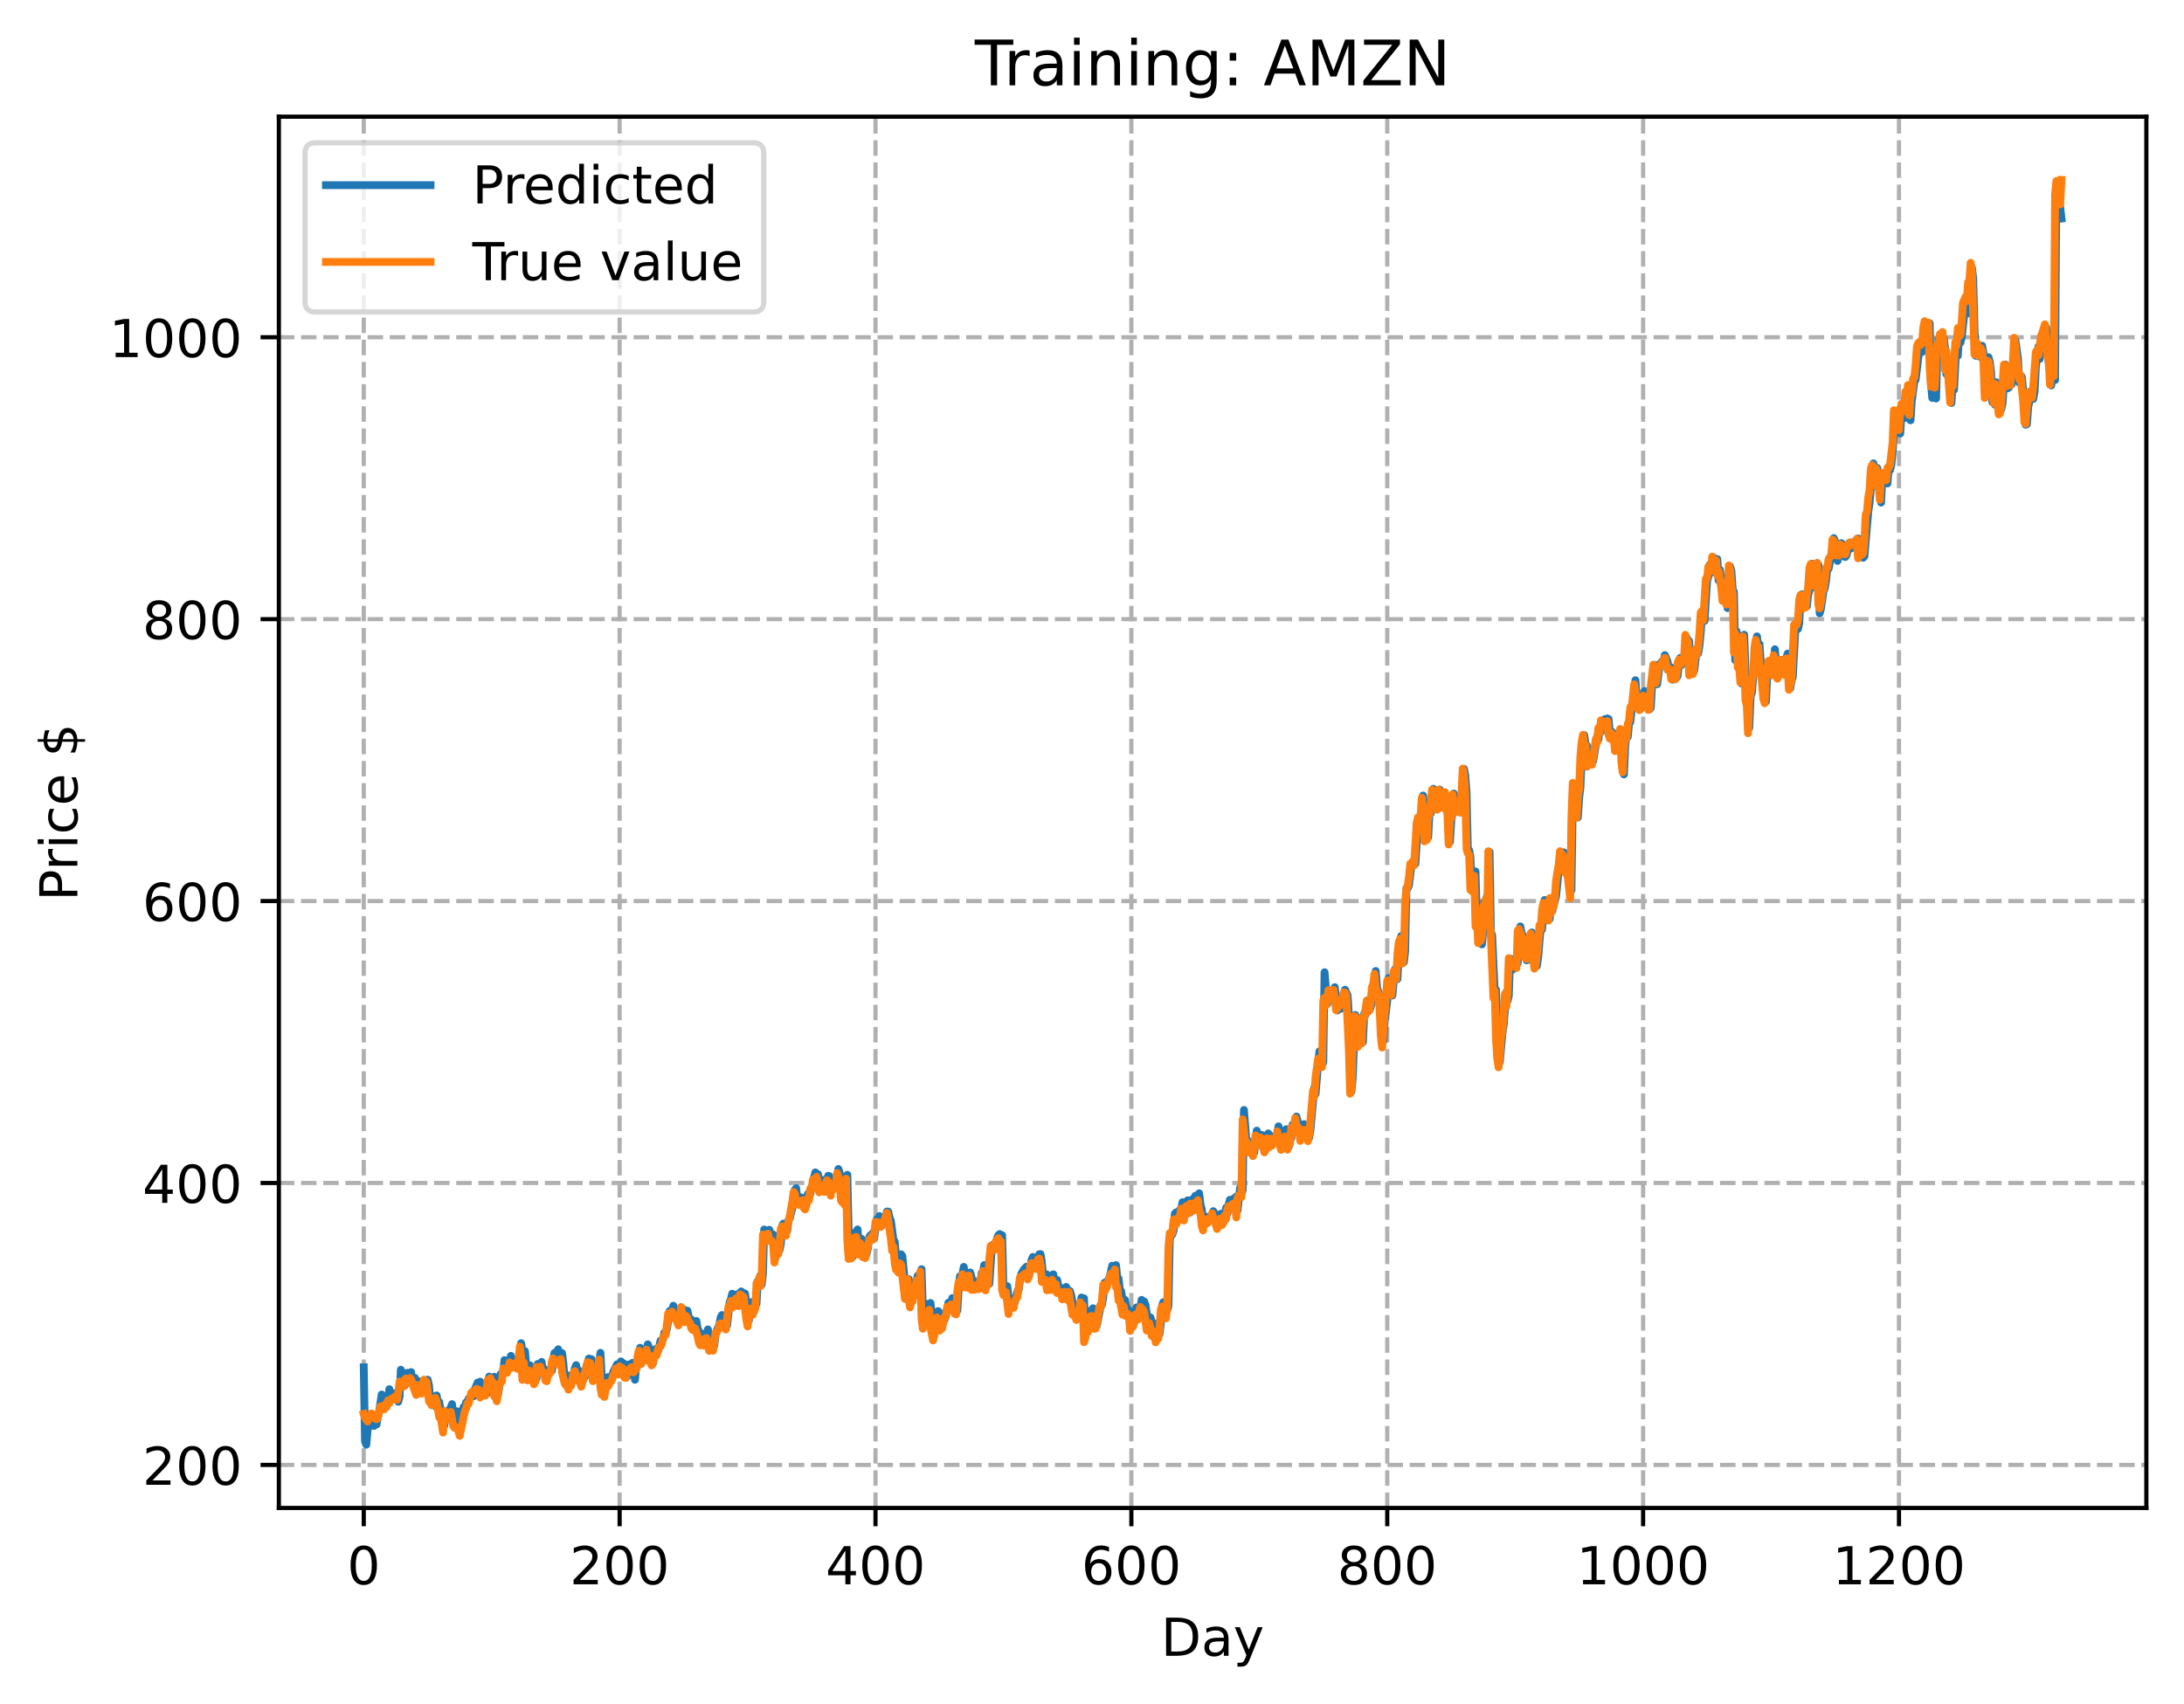 <?xml version="1.0" encoding="utf-8" standalone="no"?>
<!DOCTYPE svg PUBLIC "-//W3C//DTD SVG 1.1//EN"
  "http://www.w3.org/Graphics/SVG/1.1/DTD/svg11.dtd">
<!-- Created with matplotlib (https://matplotlib.org/) -->
<svg height="325.986pt" version="1.1" viewBox="0 0 417.648 325.986" width="417.648pt" xmlns="http://www.w3.org/2000/svg" xmlns:xlink="http://www.w3.org/1999/xlink">
 <defs>
  <style type="text/css">
*{stroke-linecap:butt;stroke-linejoin:round;}
  </style>
 </defs>
 <g id="figure_1">
  <g id="patch_1">
   <path d="M 0 325.986 
L 417.648 325.986 
L 417.648 0 
L 0 0 
z
" style="fill:#ffffff;"/>
  </g>
  <g id="axes_1">
   <g id="patch_2">
    <path d="M 53.328 288.43 
L 410.448 288.43 
L 410.448 22.318 
L 53.328 22.318 
z
" style="fill:#ffffff;"/>
   </g>
   <g id="matplotlib.axis_1">
    <g id="xtick_1">
     <g id="line2d_1">
      <path clip-path="url(#p4315cdf45d)" d="M 69.561 288.43 
L 69.561 22.318 
" style="fill:none;stroke:#b0b0b0;stroke-dasharray:2.96,1.28;stroke-dashoffset:0;stroke-width:0.8;"/>
     </g>
     <g id="line2d_2">
      <defs>
       <path d="M 0 0 
L 0 3.5 
" id="m65b652275e" style="stroke:#000000;stroke-width:0.8;"/>
      </defs>
      <g>
       <use style="stroke:#000000;stroke-width:0.8;" x="69.561" xlink:href="#m65b652275e" y="288.43"/>
      </g>
     </g>
     <g id="text_1">
      <!-- 0 -->
      <defs>
       <path d="M 31.781 66.406 
Q 24.172 66.406 20.328 58.906 
Q 16.5 51.422 16.5 36.375 
Q 16.5 21.391 20.328 13.891 
Q 24.172 6.391 31.781 6.391 
Q 39.453 6.391 43.281 13.891 
Q 47.125 21.391 47.125 36.375 
Q 47.125 51.422 43.281 58.906 
Q 39.453 66.406 31.781 66.406 
z
M 31.781 74.219 
Q 44.047 74.219 50.516 64.516 
Q 56.984 54.828 56.984 36.375 
Q 56.984 17.969 50.516 8.266 
Q 44.047 -1.422 31.781 -1.422 
Q 19.531 -1.422 13.062 8.266 
Q 6.594 17.969 6.594 36.375 
Q 6.594 54.828 13.062 64.516 
Q 19.531 74.219 31.781 74.219 
z
" id="DejaVuSans-48"/>
      </defs>
      <g transform="translate(66.38 303.029)scale(0.1 -0.1)">
       <use xlink:href="#DejaVuSans-48"/>
      </g>
     </g>
    </g>
    <g id="xtick_2">
     <g id="line2d_3">
      <path clip-path="url(#p4315cdf45d)" d="M 118.491 288.43 
L 118.491 22.318 
" style="fill:none;stroke:#b0b0b0;stroke-dasharray:2.96,1.28;stroke-dashoffset:0;stroke-width:0.8;"/>
     </g>
     <g id="line2d_4">
      <g>
       <use style="stroke:#000000;stroke-width:0.8;" x="118.491" xlink:href="#m65b652275e" y="288.43"/>
      </g>
     </g>
     <g id="text_2">
      <!-- 200 -->
      <defs>
       <path d="M 19.188 8.297 
L 53.609 8.297 
L 53.609 0 
L 7.328 0 
L 7.328 8.297 
Q 12.938 14.109 22.625 23.891 
Q 32.328 33.688 34.812 36.531 
Q 39.547 41.844 41.422 45.531 
Q 43.312 49.219 43.312 52.781 
Q 43.312 58.594 39.234 62.25 
Q 35.156 65.922 28.609 65.922 
Q 23.969 65.922 18.812 64.312 
Q 13.672 62.703 7.812 59.422 
L 7.812 69.391 
Q 13.766 71.781 18.938 73 
Q 24.125 74.219 28.422 74.219 
Q 39.75 74.219 46.484 68.547 
Q 53.219 62.891 53.219 53.422 
Q 53.219 48.922 51.531 44.891 
Q 49.859 40.875 45.406 35.406 
Q 44.188 33.984 37.641 27.219 
Q 31.109 20.453 19.188 8.297 
z
" id="DejaVuSans-50"/>
      </defs>
      <g transform="translate(108.948 303.029)scale(0.1 -0.1)">
       <use xlink:href="#DejaVuSans-50"/>
       <use x="63.623" xlink:href="#DejaVuSans-48"/>
       <use x="127.246" xlink:href="#DejaVuSans-48"/>
      </g>
     </g>
    </g>
    <g id="xtick_3">
     <g id="line2d_5">
      <path clip-path="url(#p4315cdf45d)" d="M 167.422 288.43 
L 167.422 22.318 
" style="fill:none;stroke:#b0b0b0;stroke-dasharray:2.96,1.28;stroke-dashoffset:0;stroke-width:0.8;"/>
     </g>
     <g id="line2d_6">
      <g>
       <use style="stroke:#000000;stroke-width:0.8;" x="167.422" xlink:href="#m65b652275e" y="288.43"/>
      </g>
     </g>
     <g id="text_3">
      <!-- 400 -->
      <defs>
       <path d="M 37.797 64.312 
L 12.891 25.391 
L 37.797 25.391 
z
M 35.203 72.906 
L 47.609 72.906 
L 47.609 25.391 
L 58.016 25.391 
L 58.016 17.188 
L 47.609 17.188 
L 47.609 0 
L 37.797 0 
L 37.797 17.188 
L 4.891 17.188 
L 4.891 26.703 
z
" id="DejaVuSans-52"/>
      </defs>
      <g transform="translate(157.878 303.029)scale(0.1 -0.1)">
       <use xlink:href="#DejaVuSans-52"/>
       <use x="63.623" xlink:href="#DejaVuSans-48"/>
       <use x="127.246" xlink:href="#DejaVuSans-48"/>
      </g>
     </g>
    </g>
    <g id="xtick_4">
     <g id="line2d_7">
      <path clip-path="url(#p4315cdf45d)" d="M 216.353 288.43 
L 216.353 22.318 
" style="fill:none;stroke:#b0b0b0;stroke-dasharray:2.96,1.28;stroke-dashoffset:0;stroke-width:0.8;"/>
     </g>
     <g id="line2d_8">
      <g>
       <use style="stroke:#000000;stroke-width:0.8;" x="216.353" xlink:href="#m65b652275e" y="288.43"/>
      </g>
     </g>
     <g id="text_4">
      <!-- 600 -->
      <defs>
       <path d="M 33.016 40.375 
Q 26.375 40.375 22.484 35.828 
Q 18.609 31.297 18.609 23.391 
Q 18.609 15.531 22.484 10.953 
Q 26.375 6.391 33.016 6.391 
Q 39.656 6.391 43.531 10.953 
Q 47.406 15.531 47.406 23.391 
Q 47.406 31.297 43.531 35.828 
Q 39.656 40.375 33.016 40.375 
z
M 52.594 71.297 
L 52.594 62.312 
Q 48.875 64.062 45.094 64.984 
Q 41.312 65.922 37.594 65.922 
Q 27.828 65.922 22.672 59.328 
Q 17.531 52.734 16.797 39.406 
Q 19.672 43.656 24.016 45.922 
Q 28.375 48.188 33.594 48.188 
Q 44.578 48.188 50.953 41.516 
Q 57.328 34.859 57.328 23.391 
Q 57.328 12.156 50.688 5.359 
Q 44.047 -1.422 33.016 -1.422 
Q 20.359 -1.422 13.672 8.266 
Q 6.984 17.969 6.984 36.375 
Q 6.984 53.656 15.188 63.938 
Q 23.391 74.219 37.203 74.219 
Q 40.922 74.219 44.703 73.484 
Q 48.484 72.75 52.594 71.297 
z
" id="DejaVuSans-54"/>
      </defs>
      <g transform="translate(206.809 303.029)scale(0.1 -0.1)">
       <use xlink:href="#DejaVuSans-54"/>
       <use x="63.623" xlink:href="#DejaVuSans-48"/>
       <use x="127.246" xlink:href="#DejaVuSans-48"/>
      </g>
     </g>
    </g>
    <g id="xtick_5">
     <g id="line2d_9">
      <path clip-path="url(#p4315cdf45d)" d="M 265.283 288.43 
L 265.283 22.318 
" style="fill:none;stroke:#b0b0b0;stroke-dasharray:2.96,1.28;stroke-dashoffset:0;stroke-width:0.8;"/>
     </g>
     <g id="line2d_10">
      <g>
       <use style="stroke:#000000;stroke-width:0.8;" x="265.283" xlink:href="#m65b652275e" y="288.43"/>
      </g>
     </g>
     <g id="text_5">
      <!-- 800 -->
      <defs>
       <path d="M 31.781 34.625 
Q 24.75 34.625 20.719 30.859 
Q 16.703 27.094 16.703 20.516 
Q 16.703 13.922 20.719 10.156 
Q 24.75 6.391 31.781 6.391 
Q 38.812 6.391 42.859 10.172 
Q 46.922 13.969 46.922 20.516 
Q 46.922 27.094 42.891 30.859 
Q 38.875 34.625 31.781 34.625 
z
M 21.922 38.812 
Q 15.578 40.375 12.031 44.719 
Q 8.5 49.078 8.5 55.328 
Q 8.5 64.062 14.719 69.141 
Q 20.953 74.219 31.781 74.219 
Q 42.672 74.219 48.875 69.141 
Q 55.078 64.062 55.078 55.328 
Q 55.078 49.078 51.531 44.719 
Q 48 40.375 41.703 38.812 
Q 48.828 37.156 52.797 32.312 
Q 56.781 27.484 56.781 20.516 
Q 56.781 9.906 50.312 4.234 
Q 43.844 -1.422 31.781 -1.422 
Q 19.734 -1.422 13.25 4.234 
Q 6.781 9.906 6.781 20.516 
Q 6.781 27.484 10.781 32.312 
Q 14.797 37.156 21.922 38.812 
z
M 18.312 54.391 
Q 18.312 48.734 21.844 45.562 
Q 25.391 42.391 31.781 42.391 
Q 38.141 42.391 41.719 45.562 
Q 45.312 48.734 45.312 54.391 
Q 45.312 60.062 41.719 63.234 
Q 38.141 66.406 31.781 66.406 
Q 25.391 66.406 21.844 63.234 
Q 18.312 60.062 18.312 54.391 
z
" id="DejaVuSans-56"/>
      </defs>
      <g transform="translate(255.74 303.029)scale(0.1 -0.1)">
       <use xlink:href="#DejaVuSans-56"/>
       <use x="63.623" xlink:href="#DejaVuSans-48"/>
       <use x="127.246" xlink:href="#DejaVuSans-48"/>
      </g>
     </g>
    </g>
    <g id="xtick_6">
     <g id="line2d_11">
      <path clip-path="url(#p4315cdf45d)" d="M 314.214 288.43 
L 314.214 22.318 
" style="fill:none;stroke:#b0b0b0;stroke-dasharray:2.96,1.28;stroke-dashoffset:0;stroke-width:0.8;"/>
     </g>
     <g id="line2d_12">
      <g>
       <use style="stroke:#000000;stroke-width:0.8;" x="314.214" xlink:href="#m65b652275e" y="288.43"/>
      </g>
     </g>
     <g id="text_6">
      <!-- 1000 -->
      <defs>
       <path d="M 12.406 8.297 
L 28.516 8.297 
L 28.516 63.922 
L 10.984 60.406 
L 10.984 69.391 
L 28.422 72.906 
L 38.281 72.906 
L 38.281 8.297 
L 54.391 8.297 
L 54.391 0 
L 12.406 0 
z
" id="DejaVuSans-49"/>
      </defs>
      <g transform="translate(301.489 303.029)scale(0.1 -0.1)">
       <use xlink:href="#DejaVuSans-49"/>
       <use x="63.623" xlink:href="#DejaVuSans-48"/>
       <use x="127.246" xlink:href="#DejaVuSans-48"/>
       <use x="190.869" xlink:href="#DejaVuSans-48"/>
      </g>
     </g>
    </g>
    <g id="xtick_7">
     <g id="line2d_13">
      <path clip-path="url(#p4315cdf45d)" d="M 363.144 288.43 
L 363.144 22.318 
" style="fill:none;stroke:#b0b0b0;stroke-dasharray:2.96,1.28;stroke-dashoffset:0;stroke-width:0.8;"/>
     </g>
     <g id="line2d_14">
      <g>
       <use style="stroke:#000000;stroke-width:0.8;" x="363.144" xlink:href="#m65b652275e" y="288.43"/>
      </g>
     </g>
     <g id="text_7">
      <!-- 1200 -->
      <g transform="translate(350.419 303.029)scale(0.1 -0.1)">
       <use xlink:href="#DejaVuSans-49"/>
       <use x="63.623" xlink:href="#DejaVuSans-50"/>
       <use x="127.246" xlink:href="#DejaVuSans-48"/>
       <use x="190.869" xlink:href="#DejaVuSans-48"/>
      </g>
     </g>
    </g>
    <g id="text_8">
     <!-- Day -->
     <defs>
      <path d="M 19.672 64.797 
L 19.672 8.109 
L 31.594 8.109 
Q 46.688 8.109 53.688 14.938 
Q 60.688 21.781 60.688 36.531 
Q 60.688 51.172 53.688 57.984 
Q 46.688 64.797 31.594 64.797 
z
M 9.812 72.906 
L 30.078 72.906 
Q 51.266 72.906 61.172 64.094 
Q 71.094 55.281 71.094 36.531 
Q 71.094 17.672 61.125 8.828 
Q 51.172 0 30.078 0 
L 9.812 0 
z
" id="DejaVuSans-68"/>
      <path d="M 34.281 27.484 
Q 23.391 27.484 19.188 25 
Q 14.984 22.516 14.984 16.5 
Q 14.984 11.719 18.141 8.906 
Q 21.297 6.109 26.703 6.109 
Q 34.188 6.109 38.703 11.406 
Q 43.219 16.703 43.219 25.484 
L 43.219 27.484 
z
M 52.203 31.203 
L 52.203 0 
L 43.219 0 
L 43.219 8.297 
Q 40.141 3.328 35.547 0.953 
Q 30.953 -1.422 24.312 -1.422 
Q 15.922 -1.422 10.953 3.297 
Q 6 8.016 6 15.922 
Q 6 25.141 12.172 29.828 
Q 18.359 34.516 30.609 34.516 
L 43.219 34.516 
L 43.219 35.406 
Q 43.219 41.609 39.141 45 
Q 35.062 48.391 27.688 48.391 
Q 23 48.391 18.547 47.266 
Q 14.109 46.141 10.016 43.891 
L 10.016 52.203 
Q 14.938 54.109 19.578 55.047 
Q 24.219 56 28.609 56 
Q 40.484 56 46.344 49.844 
Q 52.203 43.703 52.203 31.203 
z
" id="DejaVuSans-97"/>
      <path d="M 32.172 -5.078 
Q 28.375 -14.844 24.75 -17.812 
Q 21.141 -20.797 15.094 -20.797 
L 7.906 -20.797 
L 7.906 -13.281 
L 13.188 -13.281 
Q 16.891 -13.281 18.938 -11.516 
Q 21 -9.766 23.484 -3.219 
L 25.094 0.875 
L 2.984 54.688 
L 12.5 54.688 
L 29.594 11.922 
L 46.688 54.688 
L 56.203 54.688 
z
" id="DejaVuSans-121"/>
     </defs>
     <g transform="translate(222.015 316.707)scale(0.1 -0.1)">
      <use xlink:href="#DejaVuSans-68"/>
      <use x="77.002" xlink:href="#DejaVuSans-97"/>
      <use x="138.281" xlink:href="#DejaVuSans-121"/>
     </g>
    </g>
   </g>
   <g id="matplotlib.axis_2">
    <g id="ytick_1">
     <g id="line2d_15">
      <path clip-path="url(#p4315cdf45d)" d="M 53.328 280.201 
L 410.448 280.201 
" style="fill:none;stroke:#b0b0b0;stroke-dasharray:2.96,1.28;stroke-dashoffset:0;stroke-width:0.8;"/>
     </g>
     <g id="line2d_16">
      <defs>
       <path d="M 0 0 
L -3.5 0 
" id="ma25e39a61c" style="stroke:#000000;stroke-width:0.8;"/>
      </defs>
      <g>
       <use style="stroke:#000000;stroke-width:0.8;" x="53.328" xlink:href="#ma25e39a61c" y="280.201"/>
      </g>
     </g>
     <g id="text_9">
      <!-- 200 -->
      <g transform="translate(27.241 284)scale(0.1 -0.1)">
       <use xlink:href="#DejaVuSans-50"/>
       <use x="63.623" xlink:href="#DejaVuSans-48"/>
       <use x="127.246" xlink:href="#DejaVuSans-48"/>
      </g>
     </g>
    </g>
    <g id="ytick_2">
     <g id="line2d_17">
      <path clip-path="url(#p4315cdf45d)" d="M 53.328 226.277 
L 410.448 226.277 
" style="fill:none;stroke:#b0b0b0;stroke-dasharray:2.96,1.28;stroke-dashoffset:0;stroke-width:0.8;"/>
     </g>
     <g id="line2d_18">
      <g>
       <use style="stroke:#000000;stroke-width:0.8;" x="53.328" xlink:href="#ma25e39a61c" y="226.277"/>
      </g>
     </g>
     <g id="text_10">
      <!-- 400 -->
      <g transform="translate(27.241 230.076)scale(0.1 -0.1)">
       <use xlink:href="#DejaVuSans-52"/>
       <use x="63.623" xlink:href="#DejaVuSans-48"/>
       <use x="127.246" xlink:href="#DejaVuSans-48"/>
      </g>
     </g>
    </g>
    <g id="ytick_3">
     <g id="line2d_19">
      <path clip-path="url(#p4315cdf45d)" d="M 53.328 172.353 
L 410.448 172.353 
" style="fill:none;stroke:#b0b0b0;stroke-dasharray:2.96,1.28;stroke-dashoffset:0;stroke-width:0.8;"/>
     </g>
     <g id="line2d_20">
      <g>
       <use style="stroke:#000000;stroke-width:0.8;" x="53.328" xlink:href="#ma25e39a61c" y="172.353"/>
      </g>
     </g>
     <g id="text_11">
      <!-- 600 -->
      <g transform="translate(27.241 176.152)scale(0.1 -0.1)">
       <use xlink:href="#DejaVuSans-54"/>
       <use x="63.623" xlink:href="#DejaVuSans-48"/>
       <use x="127.246" xlink:href="#DejaVuSans-48"/>
      </g>
     </g>
    </g>
    <g id="ytick_4">
     <g id="line2d_21">
      <path clip-path="url(#p4315cdf45d)" d="M 53.328 118.428 
L 410.448 118.428 
" style="fill:none;stroke:#b0b0b0;stroke-dasharray:2.96,1.28;stroke-dashoffset:0;stroke-width:0.8;"/>
     </g>
     <g id="line2d_22">
      <g>
       <use style="stroke:#000000;stroke-width:0.8;" x="53.328" xlink:href="#ma25e39a61c" y="118.428"/>
      </g>
     </g>
     <g id="text_12">
      <!-- 800 -->
      <g transform="translate(27.241 122.227)scale(0.1 -0.1)">
       <use xlink:href="#DejaVuSans-56"/>
       <use x="63.623" xlink:href="#DejaVuSans-48"/>
       <use x="127.246" xlink:href="#DejaVuSans-48"/>
      </g>
     </g>
    </g>
    <g id="ytick_5">
     <g id="line2d_23">
      <path clip-path="url(#p4315cdf45d)" d="M 53.328 64.504 
L 410.448 64.504 
" style="fill:none;stroke:#b0b0b0;stroke-dasharray:2.96,1.28;stroke-dashoffset:0;stroke-width:0.8;"/>
     </g>
     <g id="line2d_24">
      <g>
       <use style="stroke:#000000;stroke-width:0.8;" x="53.328" xlink:href="#ma25e39a61c" y="64.504"/>
      </g>
     </g>
     <g id="text_13">
      <!-- 1000 -->
      <g transform="translate(20.878 68.303)scale(0.1 -0.1)">
       <use xlink:href="#DejaVuSans-49"/>
       <use x="63.623" xlink:href="#DejaVuSans-48"/>
       <use x="127.246" xlink:href="#DejaVuSans-48"/>
       <use x="190.869" xlink:href="#DejaVuSans-48"/>
      </g>
     </g>
    </g>
    <g id="text_14">
     <!-- Price $ -->
     <defs>
      <path d="M 19.672 64.797 
L 19.672 37.406 
L 32.078 37.406 
Q 38.969 37.406 42.719 40.969 
Q 46.484 44.531 46.484 51.125 
Q 46.484 57.672 42.719 61.234 
Q 38.969 64.797 32.078 64.797 
z
M 9.812 72.906 
L 32.078 72.906 
Q 44.344 72.906 50.609 67.359 
Q 56.891 61.812 56.891 51.125 
Q 56.891 40.328 50.609 34.812 
Q 44.344 29.297 32.078 29.297 
L 19.672 29.297 
L 19.672 0 
L 9.812 0 
z
" id="DejaVuSans-80"/>
      <path d="M 41.109 46.297 
Q 39.594 47.172 37.812 47.578 
Q 36.031 48 33.891 48 
Q 26.266 48 22.188 43.047 
Q 18.109 38.094 18.109 28.812 
L 18.109 0 
L 9.078 0 
L 9.078 54.688 
L 18.109 54.688 
L 18.109 46.188 
Q 20.953 51.172 25.484 53.578 
Q 30.031 56 36.531 56 
Q 37.453 56 38.578 55.875 
Q 39.703 55.766 41.062 55.516 
z
" id="DejaVuSans-114"/>
      <path d="M 9.422 54.688 
L 18.406 54.688 
L 18.406 0 
L 9.422 0 
z
M 9.422 75.984 
L 18.406 75.984 
L 18.406 64.594 
L 9.422 64.594 
z
" id="DejaVuSans-105"/>
      <path d="M 48.781 52.594 
L 48.781 44.188 
Q 44.969 46.297 41.141 47.344 
Q 37.312 48.391 33.406 48.391 
Q 24.656 48.391 19.812 42.844 
Q 14.984 37.312 14.984 27.297 
Q 14.984 17.281 19.812 11.734 
Q 24.656 6.203 33.406 6.203 
Q 37.312 6.203 41.141 7.25 
Q 44.969 8.297 48.781 10.406 
L 48.781 2.094 
Q 45.016 0.344 40.984 -0.531 
Q 36.969 -1.422 32.422 -1.422 
Q 20.062 -1.422 12.781 6.344 
Q 5.516 14.109 5.516 27.297 
Q 5.516 40.672 12.859 48.328 
Q 20.219 56 33.016 56 
Q 37.156 56 41.109 55.141 
Q 45.062 54.297 48.781 52.594 
z
" id="DejaVuSans-99"/>
      <path d="M 56.203 29.594 
L 56.203 25.203 
L 14.891 25.203 
Q 15.484 15.922 20.484 11.062 
Q 25.484 6.203 34.422 6.203 
Q 39.594 6.203 44.453 7.469 
Q 49.312 8.734 54.109 11.281 
L 54.109 2.781 
Q 49.266 0.734 44.188 -0.344 
Q 39.109 -1.422 33.891 -1.422 
Q 20.797 -1.422 13.156 6.188 
Q 5.516 13.812 5.516 26.812 
Q 5.516 40.234 12.766 48.109 
Q 20.016 56 32.328 56 
Q 43.359 56 49.781 48.891 
Q 56.203 41.797 56.203 29.594 
z
M 47.219 32.234 
Q 47.125 39.594 43.094 43.984 
Q 39.062 48.391 32.422 48.391 
Q 24.906 48.391 20.391 44.141 
Q 15.875 39.891 15.188 32.172 
z
" id="DejaVuSans-101"/>
      <path id="DejaVuSans-32"/>
      <path d="M 33.797 -14.703 
L 28.906 -14.703 
L 28.859 0 
Q 23.734 0.094 18.609 1.188 
Q 13.484 2.297 8.297 4.5 
L 8.297 13.281 
Q 13.281 10.156 18.375 8.562 
Q 23.484 6.984 28.906 6.938 
L 28.906 29.203 
Q 18.109 30.953 13.203 35.156 
Q 8.297 39.359 8.297 46.688 
Q 8.297 54.641 13.625 59.219 
Q 18.953 63.812 28.906 64.5 
L 28.906 75.984 
L 33.797 75.984 
L 33.797 64.656 
Q 38.328 64.453 42.578 63.688 
Q 46.828 62.938 50.875 61.625 
L 50.875 53.078 
Q 46.828 55.125 42.547 56.25 
Q 38.281 57.375 33.797 57.562 
L 33.797 36.719 
Q 44.875 35.016 50.094 30.609 
Q 55.328 26.219 55.328 18.609 
Q 55.328 10.359 49.781 5.594 
Q 44.234 0.828 33.797 0.094 
z
M 28.906 37.594 
L 28.906 57.625 
Q 23.25 56.984 20.266 54.391 
Q 17.281 51.812 17.281 47.516 
Q 17.281 43.312 20.031 40.969 
Q 22.797 38.625 28.906 37.594 
z
M 33.797 28.219 
L 33.797 7.078 
Q 39.984 7.906 43.141 10.594 
Q 46.297 13.281 46.297 17.672 
Q 46.297 21.969 43.281 24.5 
Q 40.281 27.047 33.797 28.219 
z
" id="DejaVuSans-36"/>
     </defs>
     <g transform="translate(14.798 172.342)rotate(-90)scale(0.1 -0.1)">
      <use xlink:href="#DejaVuSans-80"/>
      <use x="58.553" xlink:href="#DejaVuSans-114"/>
      <use x="99.666" xlink:href="#DejaVuSans-105"/>
      <use x="127.449" xlink:href="#DejaVuSans-99"/>
      <use x="182.43" xlink:href="#DejaVuSans-101"/>
      <use x="243.953" xlink:href="#DejaVuSans-32"/>
      <use x="275.74" xlink:href="#DejaVuSans-36"/>
     </g>
    </g>
   </g>
   <g id="line2d_25">
    <path clip-path="url(#p4315cdf45d)" d="M 69.561 261.53 
L 69.806 275.723 
L 70.05 276.334 
L 70.295 273.586 
L 70.539 272.532 
L 71.029 272.2 
L 71.273 271.266 
L 71.518 272.744 
L 71.763 270.904 
L 72.007 272.472 
L 72.252 270.851 
L 72.497 270.073 
L 72.986 266.736 
L 73.475 269.38 
L 73.72 268.987 
L 73.965 267.664 
L 74.209 267.903 
L 74.454 265.713 
L 74.699 267.217 
L 74.943 267.156 
L 75.188 266.481 
L 75.433 267.202 
L 75.677 266.613 
L 75.922 266.886 
L 76.166 268.115 
L 76.411 267.15 
L 76.656 261.997 
L 76.9 262.686 
L 77.145 264.928 
L 77.39 265.039 
L 77.634 264.512 
L 77.879 262.583 
L 78.124 263.916 
L 78.613 262.447 
L 78.858 264.761 
L 79.347 263.55 
L 79.836 265.95 
L 80.081 264.199 
L 80.326 265.155 
L 80.815 266.037 
L 81.304 264.202 
L 81.549 265.553 
L 81.794 263.909 
L 82.038 265.005 
L 82.283 267.734 
L 82.527 266.956 
L 82.772 267.993 
L 83.017 267.418 
L 83.261 268.993 
L 83.506 266.912 
L 83.751 268.544 
L 83.995 268.156 
L 84.24 269.948 
L 84.485 269.618 
L 84.974 272.666 
L 85.219 270.265 
L 85.463 271.491 
L 85.953 269.625 
L 86.197 269.236 
L 86.442 268.579 
L 86.687 270.691 
L 87.176 271.722 
L 87.421 269.946 
L 87.665 270.006 
L 88.154 271.821 
L 88.399 271.5 
L 88.644 269.14 
L 88.888 269.152 
L 89.133 268.252 
L 89.378 268.215 
L 89.622 267.519 
L 89.867 267.317 
L 90.356 266.507 
L 90.601 267.045 
L 90.846 265.621 
L 91.335 264.448 
L 91.58 264.527 
L 91.824 264.278 
L 92.314 266.656 
L 92.558 265.054 
L 92.803 265.39 
L 93.048 266.102 
L 93.292 266.444 
L 93.537 263.31 
L 93.781 263.794 
L 94.026 263.804 
L 94.271 264.142 
L 94.515 263.344 
L 94.76 266.179 
L 95.005 265.84 
L 95.249 266.64 
L 95.494 265.206 
L 95.739 262.827 
L 95.983 263.073 
L 96.228 262.427 
L 96.473 260.153 
L 96.717 261.131 
L 96.962 261.453 
L 97.451 260.801 
L 97.696 259.347 
L 97.941 260.533 
L 98.185 260.921 
L 98.43 260.789 
L 98.675 260.027 
L 98.919 260.272 
L 99.164 260.97 
L 99.653 256.914 
L 99.898 258.401 
L 100.142 262.367 
L 100.387 258.434 
L 100.632 261.226 
L 101.121 262.538 
L 101.366 261.153 
L 101.61 261.949 
L 101.855 263.442 
L 102.1 262.181 
L 102.589 263.679 
L 102.834 260.889 
L 103.078 261.472 
L 103.323 262.586 
L 103.568 260.494 
L 103.812 262.008 
L 104.057 262.449 
L 104.302 262.001 
L 104.791 263.033 
L 105.28 262.013 
L 105.525 262.215 
L 106.014 258.813 
L 106.503 258.506 
L 106.748 258.084 
L 106.993 260.03 
L 107.237 259.154 
L 107.482 258.809 
L 107.727 260.743 
L 107.971 263.705 
L 108.216 263.643 
L 108.461 265.132 
L 108.705 263.106 
L 108.95 264.689 
L 109.195 263.615 
L 109.439 263.641 
L 109.684 262.979 
L 109.929 261.752 
L 110.173 261.118 
L 110.418 262.219 
L 110.663 262.14 
L 110.907 263 
L 111.152 263.117 
L 111.397 264.127 
L 111.886 263.238 
L 112.13 261.375 
L 112.62 259.855 
L 112.864 261.034 
L 113.109 259.969 
L 113.354 260.734 
L 113.598 262.608 
L 113.843 262.548 
L 114.088 261.724 
L 114.332 260.384 
L 114.577 260.779 
L 114.822 258.762 
L 115.066 263.276 
L 115.311 264.81 
L 115.556 264.44 
L 115.8 265.48 
L 116.045 265.131 
L 116.29 263.391 
L 116.534 264.129 
L 116.779 263.527 
L 117.024 263.477 
L 117.268 262.42 
L 118.002 260.957 
L 118.247 261.322 
L 118.491 262.026 
L 118.736 260.396 
L 118.981 261.109 
L 119.225 260.768 
L 119.715 262.906 
L 119.959 263.27 
L 120.204 260.999 
L 120.449 261.619 
L 120.938 260.678 
L 121.183 261.144 
L 121.427 263.919 
L 121.672 260.903 
L 121.917 261.34 
L 122.406 257.792 
L 122.651 258.447 
L 122.895 260.12 
L 123.14 258.811 
L 123.385 258.987 
L 123.629 258.43 
L 123.874 257.139 
L 124.118 257.841 
L 124.363 259.276 
L 124.608 259.817 
L 124.852 260.79 
L 125.342 258.058 
L 125.831 258.448 
L 126.32 256.438 
L 126.565 256.469 
L 126.81 256.153 
L 127.054 254.882 
L 127.299 254.933 
L 127.544 254.205 
L 128.033 250.768 
L 128.278 250.718 
L 128.522 250.517 
L 128.767 249.761 
L 129.012 251.077 
L 129.256 250.764 
L 129.501 250.94 
L 129.99 252.596 
L 130.235 251.139 
L 130.479 250.463 
L 130.724 250.445 
L 130.969 251.858 
L 131.213 251.877 
L 131.458 250.702 
L 131.947 253.038 
L 132.192 252.38 
L 132.437 252.677 
L 132.681 253.3 
L 132.926 252.772 
L 133.171 252.669 
L 133.415 254.205 
L 133.66 254.579 
L 134.149 256.729 
L 134.639 255.14 
L 134.883 256.15 
L 135.373 254.287 
L 135.862 257.453 
L 136.106 256.929 
L 136.351 256.804 
L 136.596 257.326 
L 136.84 255.129 
L 137.33 253.873 
L 137.574 253.323 
L 137.819 251.959 
L 138.064 251.531 
L 138.308 252.698 
L 138.553 253.103 
L 139.042 253.527 
L 139.532 249.084 
L 139.776 248.485 
L 140.021 247.456 
L 140.266 249.14 
L 140.51 248.527 
L 140.755 248.462 
L 141 247.538 
L 141.489 249.124 
L 141.733 247.021 
L 141.978 247.223 
L 142.223 248.492 
L 142.467 247.403 
L 143.201 252.576 
L 143.691 249.07 
L 143.935 249.76 
L 144.18 250.844 
L 144.425 249.426 
L 144.669 249.402 
L 144.914 245.018 
L 145.159 245.824 
L 145.403 243.986 
L 145.648 245.731 
L 145.893 243.815 
L 146.137 235.172 
L 146.382 236.997 
L 146.627 235.845 
L 146.871 235.95 
L 147.116 235.227 
L 147.605 236.917 
L 147.85 236.122 
L 148.094 237.705 
L 148.339 240.467 
L 148.828 237.586 
L 149.073 239.103 
L 149.318 237.899 
L 149.562 234.467 
L 149.807 234.045 
L 150.052 234.26 
L 150.541 235.412 
L 150.786 233.409 
L 151.03 233.012 
L 151.52 231.054 
L 151.764 229.921 
L 152.009 227.584 
L 152.254 227.272 
L 152.498 229.514 
L 152.743 228.909 
L 152.988 230.034 
L 153.232 229.047 
L 153.966 230.587 
L 154.211 230.12 
L 154.455 228.438 
L 154.7 228.132 
L 154.945 228.399 
L 155.189 227.047 
L 155.434 227.077 
L 155.679 225.169 
L 155.923 224.25 
L 156.168 225.403 
L 156.413 224.58 
L 156.657 225.561 
L 156.902 227.382 
L 157.147 226.004 
L 157.391 225.984 
L 157.636 225.676 
L 157.881 226.486 
L 158.125 225.915 
L 158.37 224.897 
L 158.615 224.96 
L 158.859 225.794 
L 159.104 227.374 
L 159.349 225.624 
L 159.593 227.256 
L 159.838 227.028 
L 160.082 225.76 
L 160.327 223.601 
L 160.572 224.344 
L 160.816 225.886 
L 161.061 228.317 
L 161.306 229.363 
L 161.55 228.087 
L 161.795 230.197 
L 162.04 224.708 
L 162.284 235.786 
L 162.529 239.697 
L 162.774 238.472 
L 163.018 240.45 
L 163.508 235.851 
L 163.997 235.166 
L 164.242 238.653 
L 164.731 236.956 
L 165.22 239.636 
L 165.465 238.83 
L 165.709 239.854 
L 165.954 238.829 
L 166.199 236.71 
L 166.443 236.274 
L 166.688 236.534 
L 166.933 235.793 
L 167.177 236.741 
L 167.667 233.2 
L 167.911 233.511 
L 168.156 232.606 
L 168.401 232.908 
L 168.645 234.442 
L 168.89 232.859 
L 169.135 232.918 
L 169.379 232.674 
L 169.624 231.729 
L 169.869 231.76 
L 170.113 232.967 
L 170.358 233.467 
L 170.847 237.149 
L 171.092 237.492 
L 171.581 242.407 
L 171.826 241.582 
L 172.07 241.743 
L 172.315 239.92 
L 172.56 240.25 
L 173.049 245.38 
L 173.294 246.944 
L 173.538 244.98 
L 173.783 244.651 
L 174.272 248.89 
L 174.517 247.371 
L 174.762 247.993 
L 175.006 246.174 
L 175.496 244.012 
L 175.74 243.856 
L 175.985 245.127 
L 176.23 242.769 
L 176.474 250.545 
L 176.719 252.621 
L 176.964 251.565 
L 177.208 251.051 
L 177.453 249.397 
L 177.697 249.665 
L 177.942 249.231 
L 178.431 254.149 
L 178.676 255.104 
L 178.921 254.572 
L 179.165 251.466 
L 179.41 250.78 
L 179.899 253.604 
L 180.144 252.525 
L 180.389 252.758 
L 180.633 252.422 
L 180.878 250.875 
L 181.123 250.913 
L 181.367 249.167 
L 181.612 249.209 
L 181.857 249.998 
L 182.101 248.295 
L 182.346 248.914 
L 182.591 250.168 
L 183.08 250.682 
L 183.325 246.327 
L 183.569 244.117 
L 183.814 244.987 
L 184.303 242.323 
L 184.548 244.825 
L 184.792 244.947 
L 185.037 244.549 
L 185.282 244.975 
L 185.526 243.386 
L 185.771 244.189 
L 186.016 245.804 
L 186.26 245.095 
L 186.505 245.467 
L 186.75 245.136 
L 186.994 246.014 
L 187.239 246.235 
L 187.484 246.15 
L 187.728 243.511 
L 187.973 243.41 
L 188.218 241.972 
L 188.462 243.366 
L 188.707 245.921 
L 188.952 244.632 
L 189.196 245.563 
L 189.685 238.177 
L 189.93 238.781 
L 190.175 237.951 
L 190.419 238.326 
L 190.664 236.874 
L 190.909 236.271 
L 191.153 236.042 
L 191.398 236.975 
L 191.643 236.267 
L 191.887 246.382 
L 192.132 246.705 
L 192.377 246.696 
L 192.621 246.009 
L 193.111 249.959 
L 193.355 248.567 
L 193.6 249.011 
L 193.845 248.497 
L 194.089 249.042 
L 194.579 246.995 
L 194.823 246.627 
L 195.068 244.62 
L 195.312 243.637 
L 195.802 242.799 
L 196.291 242.284 
L 196.78 244.018 
L 197.025 242.783 
L 197.27 240.955 
L 197.514 240.422 
L 197.759 241.814 
L 198.004 242.13 
L 198.248 241.342 
L 198.493 241.638 
L 198.738 239.907 
L 198.982 239.876 
L 199.227 241.359 
L 199.472 244.206 
L 199.716 243.575 
L 199.961 244.08 
L 200.206 243.782 
L 200.45 245.752 
L 200.695 245.192 
L 200.94 246.095 
L 201.184 245.411 
L 201.429 243.749 
L 201.673 245.847 
L 201.918 246.359 
L 202.163 244.822 
L 202.407 246.024 
L 202.897 246.564 
L 203.141 246.42 
L 203.386 247.425 
L 203.631 247.322 
L 203.875 246.155 
L 204.12 246.611 
L 204.365 248.159 
L 204.609 246.95 
L 204.854 247.78 
L 205.343 250.465 
L 205.588 250.01 
L 206.077 252.228 
L 206.811 248.187 
L 207.056 248.566 
L 207.3 248.342 
L 207.545 255.164 
L 207.79 254.901 
L 208.034 253.197 
L 208.279 253.716 
L 208.524 252.587 
L 208.768 250.552 
L 209.013 250.238 
L 209.258 251.519 
L 209.502 253.663 
L 209.747 253.564 
L 210.236 251.065 
L 210.481 249.633 
L 210.726 249.574 
L 210.97 248.152 
L 211.215 245.359 
L 211.46 246.201 
L 211.704 245.099 
L 211.949 244.799 
L 212.194 244.31 
L 212.683 242.104 
L 212.928 243.072 
L 213.172 243.468 
L 213.417 241.982 
L 213.661 244.409 
L 213.906 244.55 
L 214.151 246.709 
L 214.395 246.968 
L 214.885 249.783 
L 215.129 248.642 
L 215.374 250.024 
L 215.863 250.629 
L 216.108 250.749 
L 216.353 253.238 
L 216.597 252.742 
L 216.842 252.965 
L 217.087 252.381 
L 217.331 250.092 
L 217.821 251.815 
L 218.31 248.635 
L 218.555 249.476 
L 218.799 248.936 
L 219.044 249.602 
L 219.288 251.191 
L 219.533 253.599 
L 219.778 252.478 
L 220.022 251.997 
L 220.512 254.336 
L 220.756 253.132 
L 221.001 254.314 
L 221.246 256.166 
L 221.49 254.931 
L 221.735 255.164 
L 221.98 253.179 
L 222.224 249.748 
L 222.469 249.077 
L 222.714 249.172 
L 222.958 250.56 
L 223.203 250.589 
L 223.448 249.798 
L 223.692 237.318 
L 223.937 235.882 
L 224.182 236.133 
L 224.426 235.425 
L 224.671 232.13 
L 224.916 231.891 
L 225.16 232.98 
L 225.649 231.375 
L 225.894 231.215 
L 226.139 229.943 
L 226.383 232.373 
L 226.628 232.51 
L 227.117 229.592 
L 227.607 231.932 
L 227.851 229.648 
L 228.096 229.327 
L 228.341 230.857 
L 228.585 228.717 
L 229.075 230.251 
L 229.319 228.25 
L 229.564 230.382 
L 229.809 231.287 
L 230.053 233.35 
L 230.298 234.166 
L 230.543 232.697 
L 230.787 233.632 
L 231.032 233.343 
L 231.276 233.316 
L 231.521 232.647 
L 231.766 233.014 
L 232.01 231.668 
L 232.5 232.42 
L 232.989 233.817 
L 233.234 233.457 
L 233.478 232.151 
L 233.968 233.783 
L 234.212 232.871 
L 234.457 231.031 
L 234.702 232.18 
L 234.946 230.41 
L 235.191 229.493 
L 235.68 230.225 
L 235.925 229.256 
L 236.17 229.945 
L 236.414 228.866 
L 236.659 231.527 
L 237.148 227.162 
L 237.393 228.362 
L 237.637 227.634 
L 237.882 212.306 
L 238.371 218.513 
L 238.616 218.165 
L 238.861 219.422 
L 239.105 219.304 
L 239.35 218.519 
L 239.595 219.056 
L 239.839 220.487 
L 240.329 216.271 
L 241.063 218.393 
L 241.307 217.093 
L 241.552 218.938 
L 242.041 219.893 
L 242.286 219.083 
L 242.531 216.797 
L 243.02 219.011 
L 243.264 217.352 
L 243.509 218.493 
L 243.754 217.681 
L 244.243 217.04 
L 244.488 215.44 
L 244.977 218.401 
L 245.222 219.523 
L 245.956 215.985 
L 246.445 219.351 
L 246.69 217.986 
L 246.934 217.683 
L 247.179 215.114 
L 247.424 216.066 
L 247.668 215.536 
L 247.913 213.569 
L 248.402 215.331 
L 248.647 215.642 
L 248.892 217.473 
L 249.381 215.019 
L 249.625 215.189 
L 249.87 216.122 
L 250.115 216.2 
L 250.359 217.621 
L 250.604 216.051 
L 251.338 208.003 
L 251.583 209.26 
L 252.072 203.226 
L 252.317 201.091 
L 252.561 202.09 
L 252.806 201.468 
L 253.051 203.254 
L 253.295 185.969 
L 253.785 192.052 
L 254.274 189.46 
L 254.519 189.511 
L 255.008 190.811 
L 255.252 188.824 
L 255.742 193.28 
L 255.986 191.967 
L 256.231 191.475 
L 256.476 192.944 
L 256.72 190.871 
L 256.965 190.346 
L 257.21 189.308 
L 257.699 190.367 
L 257.944 194.155 
L 258.188 200.117 
L 258.433 208.804 
L 258.678 206.163 
L 259.167 194.14 
L 259.412 194.462 
L 259.656 195.729 
L 259.901 199.745 
L 260.146 196.29 
L 260.39 197.359 
L 260.635 199.339 
L 260.88 193.863 
L 261.124 194.102 
L 261.369 193.018 
L 261.613 191.286 
L 261.858 193.244 
L 262.103 192.735 
L 262.347 191.631 
L 262.592 188.336 
L 262.837 187.866 
L 263.081 185.726 
L 263.326 188.913 
L 263.815 190.481 
L 264.06 191.66 
L 264.305 197.221 
L 264.549 199.162 
L 264.794 195.328 
L 265.283 191.423 
L 265.528 187.079 
L 265.773 188.459 
L 266.017 187.477 
L 266.262 190.42 
L 266.751 185.401 
L 267.24 187.265 
L 267.485 182.587 
L 267.73 180.075 
L 267.974 179.014 
L 268.219 182.462 
L 268.464 184.038 
L 268.708 181.928 
L 268.953 169.867 
L 269.198 169.911 
L 269.442 169.326 
L 269.932 165.288 
L 270.176 165.078 
L 270.421 164.59 
L 270.666 165.237 
L 271.155 157.455 
L 271.4 156.233 
L 271.644 157.489 
L 271.889 156.805 
L 272.134 152.166 
L 272.378 154.576 
L 272.623 160.411 
L 272.868 160.156 
L 273.112 160.156 
L 273.357 155.434 
L 273.601 155.602 
L 273.846 153.906 
L 274.091 150.88 
L 274.335 153.714 
L 274.58 151.77 
L 274.825 152.422 
L 275.069 154.506 
L 275.314 151.035 
L 275.559 151.746 
L 275.803 154.264 
L 276.048 152.776 
L 276.293 153.779 
L 276.537 152.714 
L 276.782 154.927 
L 277.027 155.623 
L 277.271 161.046 
L 277.516 157.122 
L 277.761 155.393 
L 278.005 151.774 
L 278.25 152.723 
L 278.495 154.21 
L 278.739 154.243 
L 278.984 155.049 
L 279.228 154.845 
L 279.473 155.358 
L 279.718 152.261 
L 279.962 147.067 
L 280.207 148.3 
L 280.452 151.597 
L 280.696 162.544 
L 280.941 162.607 
L 281.186 163.896 
L 281.43 169.654 
L 281.675 169.402 
L 282.164 166.679 
L 282.409 175.78 
L 282.654 174.566 
L 282.898 180.093 
L 283.143 178.403 
L 283.388 180.635 
L 283.632 177.995 
L 283.877 172.528 
L 284.122 172.188 
L 284.366 171.426 
L 284.611 175.538 
L 284.856 162.951 
L 285.1 178.272 
L 285.345 178.862 
L 285.834 189.732 
L 286.079 189.324 
L 286.568 202.375 
L 286.813 203.135 
L 287.302 197.683 
L 287.547 196.082 
L 288.036 189.794 
L 288.281 191.495 
L 288.525 190.483 
L 288.77 183.362 
L 289.015 185.211 
L 289.259 185.478 
L 289.749 183.324 
L 289.993 183.638 
L 290.238 184.187 
L 290.483 178.376 
L 290.727 177.203 
L 290.972 178.414 
L 291.216 179.015 
L 291.461 182.023 
L 291.95 183.683 
L 292.195 183.533 
L 292.44 180.191 
L 292.684 179.676 
L 292.929 178.348 
L 293.174 179.079 
L 293.418 183.157 
L 293.663 184.853 
L 293.908 184.765 
L 294.152 183.036 
L 294.642 177.191 
L 294.886 177.822 
L 295.376 172.149 
L 295.62 173.726 
L 295.865 172.845 
L 296.11 173.75 
L 296.354 175.765 
L 296.599 171.815 
L 296.843 174.25 
L 297.577 171.393 
L 298.067 166.45 
L 298.556 163.016 
L 298.801 164.481 
L 299.045 163.039 
L 299.29 163.395 
L 299.535 167.14 
L 299.779 165.2 
L 300.024 167.262 
L 300.269 170.423 
L 300.513 170.277 
L 300.758 153.098 
L 301.003 150.087 
L 301.247 153.503 
L 301.492 154.582 
L 301.737 156.365 
L 301.981 152.606 
L 302.226 150.633 
L 302.471 144.457 
L 302.96 140.613 
L 303.204 142.504 
L 303.449 142.572 
L 303.694 145.707 
L 303.938 145.971 
L 304.183 145.807 
L 304.428 143.698 
L 304.672 145.57 
L 305.406 140.917 
L 305.651 141.483 
L 305.896 139.175 
L 306.14 140.027 
L 306.385 138.181 
L 306.63 139.209 
L 306.874 137.549 
L 307.119 138.623 
L 307.364 137.426 
L 307.608 137.522 
L 307.853 140.237 
L 308.098 141.305 
L 308.342 140.026 
L 308.587 141.316 
L 308.831 141.147 
L 309.076 143.444 
L 309.321 140.691 
L 309.565 140.422 
L 309.81 142.364 
L 310.055 139.625 
L 310.299 146.491 
L 310.544 148.125 
L 310.789 142.817 
L 311.033 140.354 
L 311.278 140.975 
L 311.523 138.353 
L 311.767 138.096 
L 312.012 135.818 
L 312.257 135.05 
L 312.746 130.11 
L 312.991 133.626 
L 313.235 133.042 
L 313.48 134.518 
L 313.725 134.867 
L 313.969 134.67 
L 314.459 132.171 
L 314.703 132.613 
L 314.948 132.596 
L 315.437 135.683 
L 315.682 135.394 
L 315.926 131.117 
L 316.416 127.187 
L 316.905 130.872 
L 317.394 126.958 
L 317.639 127.247 
L 317.884 126.457 
L 318.128 126.504 
L 318.373 125.309 
L 318.862 126.479 
L 319.107 127.785 
L 319.352 127.553 
L 319.596 127.686 
L 319.841 130.002 
L 320.086 129.262 
L 320.33 128.011 
L 320.575 129.681 
L 320.819 129.316 
L 321.064 126.79 
L 321.309 125.836 
L 321.553 127.223 
L 322.287 125.496 
L 322.532 121.951 
L 322.777 122.66 
L 323.021 122.632 
L 323.266 128.893 
L 323.511 126.111 
L 323.755 128.668 
L 324 128.232 
L 324.489 124.093 
L 324.734 124.993 
L 324.979 123.592 
L 325.223 121.138 
L 325.468 117.246 
L 325.713 116.86 
L 325.957 118.767 
L 326.447 111.098 
L 326.691 110.328 
L 326.936 108.045 
L 327.18 109.449 
L 327.425 109.439 
L 327.67 106.616 
L 328.159 107.952 
L 328.404 106.94 
L 328.648 111.014 
L 328.893 108.986 
L 329.627 114.813 
L 329.872 113.307 
L 330.116 113.741 
L 330.361 116.308 
L 330.606 113.585 
L 330.85 108.356 
L 331.095 109.15 
L 331.34 112.797 
L 331.584 113.203 
L 331.829 126.271 
L 332.074 120.742 
L 332.318 122.126 
L 332.563 127.699 
L 332.807 126.775 
L 333.052 130.756 
L 333.297 122.033 
L 333.541 121.411 
L 334.031 134.295 
L 334.275 134.964 
L 334.52 139.219 
L 334.765 133.242 
L 335.009 132.569 
L 335.254 129.623 
L 335.499 128.254 
L 335.743 123.574 
L 335.988 121.725 
L 336.233 124.247 
L 336.477 123.204 
L 336.722 127.008 
L 336.967 128.346 
L 337.456 133.346 
L 337.701 134.23 
L 337.945 129.311 
L 338.435 126.699 
L 338.679 127.493 
L 338.924 126.108 
L 339.168 128.978 
L 339.413 124.188 
L 339.658 127.094 
L 339.902 128.534 
L 340.147 129.167 
L 340.636 126.329 
L 340.881 126.216 
L 341.37 128.688 
L 341.615 125.805 
L 341.86 125.013 
L 342.104 127.578 
L 342.349 131.653 
L 342.594 130.207 
L 342.838 129.52 
L 343.328 120.168 
L 343.572 119.323 
L 343.817 120.316 
L 344.062 119.266 
L 344.306 115.087 
L 344.551 113.683 
L 344.795 116.241 
L 345.04 116.201 
L 345.285 115.424 
L 345.529 115.974 
L 345.774 113.751 
L 346.019 112.916 
L 346.263 108.59 
L 346.508 107.82 
L 346.753 109.039 
L 347.242 112.408 
L 347.487 109.313 
L 347.731 108.037 
L 347.976 117.313 
L 348.221 116.421 
L 348.71 113.013 
L 348.955 112.534 
L 349.199 111.093 
L 349.444 108.438 
L 349.689 108.771 
L 350.178 106.02 
L 350.423 106.225 
L 350.667 102.928 
L 350.912 103.481 
L 351.156 104.717 
L 351.401 107.286 
L 351.646 105.462 
L 351.89 106.477 
L 352.135 103.888 
L 352.38 104.852 
L 352.624 104.544 
L 352.869 106.535 
L 353.114 106.234 
L 353.603 103.855 
L 353.848 104.957 
L 354.337 104.691 
L 354.582 103.74 
L 354.826 103.426 
L 355.071 104.579 
L 355.316 102.987 
L 355.56 106.573 
L 355.805 105.648 
L 356.05 105.625 
L 356.294 106.684 
L 356.539 106.393 
L 357.273 97.828 
L 357.517 96.273 
L 358.007 90.453 
L 358.251 88.635 
L 358.496 92.019 
L 358.741 92.999 
L 358.985 89.499 
L 359.475 92.465 
L 359.719 96.125 
L 359.964 91.539 
L 360.209 90.444 
L 360.453 91.978 
L 360.698 91.003 
L 360.943 92.472 
L 361.187 89.24 
L 361.432 89.923 
L 361.677 88.944 
L 361.921 86.676 
L 362.411 79.07 
L 362.655 79.46 
L 362.9 81.181 
L 363.389 82.917 
L 363.634 78.678 
L 363.878 77.545 
L 364.123 79.296 
L 364.368 79.93 
L 364.612 75.761 
L 364.857 76.912 
L 365.102 74.701 
L 365.346 80.39 
L 365.591 76.722 
L 366.08 72.964 
L 366.325 72.651 
L 367.059 66.619 
L 367.304 65.812 
L 367.548 67.343 
L 367.793 66.258 
L 368.038 63.566 
L 368.282 62.104 
L 368.527 64.938 
L 368.771 62.47 
L 369.016 61.818 
L 369.261 73.304 
L 369.505 76.11 
L 369.75 69.564 
L 369.995 71.778 
L 370.239 76.22 
L 370.484 67.006 
L 370.729 64.766 
L 370.973 66.805 
L 371.218 65.022 
L 371.463 64.973 
L 371.707 64.678 
L 371.952 66.521 
L 372.197 71.552 
L 372.441 68.827 
L 372.686 73.108 
L 372.931 73.322 
L 373.175 77.083 
L 373.42 73.18 
L 373.665 74.563 
L 374.154 65.407 
L 374.399 68.048 
L 374.643 63.599 
L 374.888 65.533 
L 375.132 64.546 
L 375.866 58.014 
L 376.111 57.102 
L 376.356 59.928 
L 376.6 54.759 
L 376.845 55.06 
L 377.09 51.227 
L 377.334 53.169 
L 377.579 62.958 
L 377.824 68.049 
L 378.068 66.325 
L 378.313 67.925 
L 378.558 68.209 
L 378.802 68.19 
L 379.047 66.134 
L 379.292 67.507 
L 379.536 70.71 
L 379.781 75.735 
L 380.27 68.328 
L 380.515 69.234 
L 380.759 71.131 
L 381.004 76.955 
L 381.249 75.785 
L 381.493 77.4 
L 381.738 73.121 
L 382.227 78.63 
L 382.472 78.781 
L 382.717 78.221 
L 382.961 77.019 
L 383.451 69.719 
L 383.695 70.29 
L 383.94 74.282 
L 384.185 74.113 
L 384.429 70.545 
L 384.674 73.545 
L 384.919 70.055 
L 385.163 70.154 
L 385.408 65.156 
L 385.897 68.537 
L 386.142 73.202 
L 386.387 72.395 
L 386.631 72.06 
L 387.12 77.029 
L 387.365 81.24 
L 387.61 81.144 
L 387.854 77.889 
L 388.344 75.378 
L 388.588 74.918 
L 388.833 76.301 
L 389.078 74.911 
L 389.322 70.101 
L 389.812 66.301 
L 390.056 68.653 
L 390.546 63.827 
L 391.035 62.641 
L 391.28 62.653 
L 391.524 65.026 
L 391.769 69.411 
L 392.014 70.246 
L 392.258 73.729 
L 392.503 71.139 
L 392.747 72.214 
L 392.992 72.686 
L 393.237 35.353 
L 393.726 38.819 
L 393.971 39.6 
L 394.215 41.796 
L 394.215 41.796 
" style="fill:none;stroke:#1f77b4;stroke-linecap:square;stroke-width:1.5;"/>
   </g>
   <g id="line2d_26">
    <path clip-path="url(#p4315cdf45d)" d="M 69.561 270.471 
L 69.806 271.223 
L 70.295 271.894 
L 70.539 270.773 
L 70.784 271.037 
L 71.029 270.344 
L 71.273 270.932 
L 71.518 271.018 
L 71.763 271.371 
L 72.007 271.455 
L 72.252 271.253 
L 72.741 268.998 
L 73.231 269.322 
L 73.475 269.565 
L 73.72 268.581 
L 73.965 269.093 
L 74.209 267.869 
L 74.454 268.359 
L 74.699 267.769 
L 74.943 267.497 
L 75.188 267.739 
L 75.433 267.187 
L 75.677 267.292 
L 75.922 267.739 
L 76.166 266.348 
L 76.411 264.256 
L 76.9 265.191 
L 77.145 265.202 
L 77.39 263.959 
L 77.634 263.682 
L 77.879 264.563 
L 78.124 264.361 
L 78.368 263.571 
L 78.613 263.806 
L 79.102 265.423 
L 79.592 266.809 
L 79.836 264.943 
L 80.57 266.558 
L 81.06 263.897 
L 81.304 264.426 
L 81.549 264.277 
L 82.038 268.071 
L 82.283 268.279 
L 82.527 268.78 
L 82.772 268.289 
L 83.017 268.354 
L 83.261 267.397 
L 83.506 268.109 
L 83.995 271.093 
L 84.24 270.951 
L 84.729 274.022 
L 84.974 269.891 
L 85.219 271.333 
L 85.463 271.536 
L 85.708 271.46 
L 85.953 270.945 
L 86.197 270.074 
L 86.687 272.827 
L 86.931 273.108 
L 87.421 273.029 
L 87.91 274.647 
L 88.888 269.948 
L 89.133 269.449 
L 89.378 268.44 
L 89.622 268.5 
L 90.112 266.378 
L 90.356 266.167 
L 90.601 266.631 
L 91.09 265.652 
L 91.58 265.839 
L 91.824 267.321 
L 92.069 266.534 
L 92.314 266.246 
L 92.558 266.383 
L 92.803 266.939 
L 93.292 263.916 
L 93.537 264.566 
L 93.781 263.62 
L 94.026 264.854 
L 94.271 264.396 
L 94.515 267.09 
L 94.76 267.176 
L 95.005 268.02 
L 95.494 264.749 
L 95.983 264.253 
L 96.228 261.743 
L 96.473 262.304 
L 96.717 262.312 
L 96.962 262.584 
L 97.207 261.883 
L 97.451 260.592 
L 97.696 260.815 
L 97.941 261.616 
L 98.43 260.756 
L 98.919 261.837 
L 99.164 260.352 
L 99.409 257.556 
L 99.653 259.699 
L 99.898 263.93 
L 100.142 260.584 
L 100.387 262.541 
L 100.632 262.676 
L 100.876 264.029 
L 101.121 262.166 
L 101.366 263.425 
L 101.61 263.962 
L 101.855 263.498 
L 102.1 264.776 
L 102.344 264.374 
L 102.589 261.471 
L 102.834 261.533 
L 103.078 262.652 
L 103.323 261.395 
L 103.568 262.296 
L 104.057 262.563 
L 104.302 264.059 
L 104.546 264.197 
L 104.791 263.148 
L 105.28 262.476 
L 105.525 260.489 
L 105.769 259.821 
L 106.014 260.306 
L 106.503 260.198 
L 106.748 260.993 
L 106.993 260.214 
L 107.237 259.953 
L 107.482 262.476 
L 107.971 264.593 
L 108.216 264.992 
L 108.461 264.757 
L 108.705 265.806 
L 108.95 264.631 
L 109.195 265.097 
L 109.684 262.595 
L 109.929 262.274 
L 110.173 263.59 
L 110.418 263.129 
L 110.663 264.285 
L 110.907 264.272 
L 111.152 265.243 
L 112.375 260.554 
L 112.62 261.942 
L 112.864 260.697 
L 113.109 262.029 
L 113.354 264.18 
L 113.598 263.938 
L 113.843 263.067 
L 114.088 261.624 
L 114.332 261.657 
L 114.577 260.061 
L 114.822 265.423 
L 115.066 266.79 
L 115.311 265.693 
L 115.556 267.197 
L 116.045 264.55 
L 116.29 265.178 
L 116.534 264.636 
L 117.024 263.981 
L 117.268 263.045 
L 117.513 262.808 
L 117.757 261.778 
L 118.247 262.913 
L 118.491 261.355 
L 118.736 261.967 
L 118.981 261.635 
L 119.225 263.226 
L 119.47 263.539 
L 119.715 263.555 
L 119.959 262.058 
L 120.204 262.533 
L 120.449 262.182 
L 120.693 261.543 
L 120.938 262.169 
L 121.183 262.487 
L 121.427 262.091 
L 121.672 261.913 
L 121.917 259.475 
L 122.161 258.343 
L 122.406 260.039 
L 122.651 260.877 
L 122.895 259.767 
L 123.14 260.252 
L 123.629 258.157 
L 124.118 260.4 
L 124.363 260.422 
L 124.608 261.163 
L 124.852 260.764 
L 125.097 259.287 
L 125.586 259.254 
L 125.831 258.065 
L 126.076 257.626 
L 126.32 257.545 
L 126.565 257.046 
L 126.81 255.776 
L 127.299 255.307 
L 127.788 251.203 
L 128.033 251.468 
L 128.278 251.387 
L 128.522 250.896 
L 128.767 252.131 
L 129.012 251.829 
L 129.501 252.953 
L 129.745 253.525 
L 129.99 252.322 
L 130.235 250.001 
L 130.724 252.589 
L 130.969 252.91 
L 131.213 251.737 
L 131.458 252.104 
L 131.703 252.972 
L 131.947 253.037 
L 132.192 254.072 
L 132.437 254.388 
L 132.681 253.978 
L 132.926 254.132 
L 133.415 255.574 
L 133.66 256.887 
L 133.905 257.332 
L 134.149 257.13 
L 134.394 256.72 
L 134.639 257.399 
L 134.883 256.008 
L 135.128 255.933 
L 135.617 258.381 
L 135.862 258.206 
L 136.106 257.558 
L 136.351 258.367 
L 136.84 254.954 
L 137.085 254.83 
L 137.33 254.355 
L 137.574 253.317 
L 137.819 253.142 
L 138.553 253.8 
L 138.798 254.301 
L 139.287 249.996 
L 139.532 249.987 
L 139.776 248.833 
L 140.021 250.141 
L 140.266 249.429 
L 140.51 249.828 
L 140.755 248.354 
L 141 248.922 
L 141.244 249.831 
L 141.489 247.591 
L 141.733 247.709 
L 141.978 249.259 
L 142.223 248.105 
L 142.712 252.368 
L 142.957 253.716 
L 143.446 250.303 
L 143.691 250.354 
L 143.935 251.514 
L 144.18 250.411 
L 144.425 250.335 
L 144.669 245.439 
L 144.914 246.11 
L 145.159 244.466 
L 145.403 246.024 
L 145.648 244.555 
L 145.893 236.148 
L 146.137 237.558 
L 146.382 236.334 
L 146.627 236.771 
L 146.871 235.975 
L 147.116 237.331 
L 147.605 237.361 
L 147.85 238.092 
L 148.094 241.494 
L 148.584 238.577 
L 148.828 239.885 
L 149.073 238.081 
L 149.318 235.067 
L 149.562 234.589 
L 149.807 235.396 
L 150.052 235.73 
L 150.296 236.369 
L 150.541 234.657 
L 151.03 232.575 
L 151.52 229.86 
L 151.764 227.997 
L 152.009 228.353 
L 152.254 230.413 
L 152.498 230.062 
L 152.743 230.459 
L 152.988 229.795 
L 153.232 230.351 
L 153.477 229.572 
L 153.721 231.079 
L 153.966 231.332 
L 154.211 230.526 
L 154.455 229.251 
L 154.7 229.607 
L 154.945 227.366 
L 155.189 227.574 
L 155.434 225.684 
L 155.679 225.49 
L 155.923 226.493 
L 156.168 225.093 
L 156.657 228.065 
L 156.902 226.603 
L 157.147 226.824 
L 157.391 227.237 
L 157.636 227.994 
L 158.125 225.759 
L 158.37 226.005 
L 158.615 226.908 
L 158.859 228.709 
L 159.104 226.94 
L 159.349 227.39 
L 159.593 227.409 
L 159.838 226.382 
L 160.082 224.376 
L 160.327 225.053 
L 160.572 226.312 
L 160.816 229.62 
L 161.061 229.976 
L 161.306 227.779 
L 161.55 230.537 
L 161.795 225.465 
L 162.04 237.415 
L 162.284 240.796 
L 162.529 240.311 
L 162.774 240.715 
L 163.263 236.771 
L 163.508 236.827 
L 163.752 236.579 
L 163.997 239.96 
L 164.242 237.817 
L 164.486 237.776 
L 164.731 238.774 
L 164.976 240.464 
L 165.22 239.812 
L 165.465 240.632 
L 166.199 237.116 
L 166.443 237.027 
L 166.688 236.496 
L 166.933 237.121 
L 167.177 236.01 
L 167.422 233.727 
L 167.911 233.81 
L 168.401 234.684 
L 168.645 234.193 
L 168.89 233.958 
L 169.624 232.001 
L 170.358 236.895 
L 170.603 239.259 
L 170.847 238.488 
L 171.092 241.535 
L 171.337 242.867 
L 171.581 242.915 
L 171.826 243.433 
L 172.07 241.648 
L 172.315 241.926 
L 173.049 248.451 
L 173.294 245.94 
L 173.538 244.662 
L 173.783 248.626 
L 174.028 250.076 
L 174.272 248.949 
L 174.517 248.904 
L 174.762 246.854 
L 175.006 246.523 
L 175.251 244.916 
L 175.496 245.334 
L 175.74 246.612 
L 175.985 243.223 
L 176.23 252.206 
L 176.474 254.161 
L 177.208 251.112 
L 177.453 251.079 
L 177.697 250.529 
L 177.942 253.945 
L 178.431 256.388 
L 178.676 255.331 
L 178.921 252.468 
L 179.165 251.988 
L 179.41 253.881 
L 179.655 254.536 
L 179.899 253.859 
L 180.144 254.115 
L 180.633 251.888 
L 180.878 251.915 
L 181.123 249.939 
L 181.612 250.5 
L 181.857 249.524 
L 182.101 249.855 
L 182.346 250.856 
L 182.591 251.3 
L 182.835 251.411 
L 183.08 246.884 
L 183.325 245.239 
L 183.569 245.824 
L 184.058 243.748 
L 184.303 246.253 
L 184.548 246.156 
L 184.792 245.792 
L 185.037 246.331 
L 185.282 243.969 
L 185.526 245.959 
L 185.771 246.714 
L 186.016 245.895 
L 186.26 246.725 
L 186.505 245.841 
L 186.994 246.614 
L 187.239 246.558 
L 187.484 244.506 
L 187.728 244.382 
L 187.973 243.131 
L 188.218 244.193 
L 188.462 246.819 
L 188.707 245.159 
L 188.952 245.711 
L 189.196 240.783 
L 189.441 238.324 
L 189.685 238.561 
L 189.93 238.167 
L 190.175 239.097 
L 190.419 237.423 
L 190.909 236.835 
L 191.153 237.563 
L 191.398 237.437 
L 191.643 246.765 
L 191.887 247.736 
L 192.132 247.847 
L 192.377 247.17 
L 192.866 251.336 
L 193.111 249.559 
L 193.355 249.917 
L 193.6 249.494 
L 193.845 250.152 
L 194.089 248.709 
L 194.579 248.03 
L 195.068 244.285 
L 195.312 244.172 
L 196.046 243.592 
L 196.291 244.366 
L 196.536 244.722 
L 196.78 244.067 
L 197.025 241.961 
L 197.27 241.597 
L 197.514 242.449 
L 197.759 242.713 
L 198.004 241.813 
L 198.248 242.724 
L 198.493 240.85 
L 198.738 240.734 
L 198.982 241.823 
L 199.227 245.218 
L 199.472 244.792 
L 199.716 245.01 
L 199.961 244.83 
L 200.206 246.798 
L 200.45 245.754 
L 200.695 246.768 
L 200.94 246.499 
L 201.184 244.795 
L 201.429 246.633 
L 201.673 246.868 
L 201.918 245.633 
L 202.163 247.326 
L 202.407 246.981 
L 202.652 247.356 
L 202.897 247.189 
L 203.141 248.531 
L 203.386 248.275 
L 203.631 247.108 
L 203.875 247.253 
L 204.12 248.661 
L 204.365 247.119 
L 204.854 250.168 
L 205.099 251.5 
L 205.343 250.999 
L 205.833 252.468 
L 206.077 252.258 
L 206.322 251.565 
L 206.567 249.106 
L 206.811 249.742 
L 207.056 249.685 
L 207.3 256.728 
L 207.545 255.943 
L 207.79 254.428 
L 208.034 254.824 
L 208.524 251.767 
L 208.768 251.697 
L 209.013 252.481 
L 209.258 254.177 
L 209.502 254.145 
L 209.747 253.277 
L 210.236 250.001 
L 210.481 250.136 
L 210.726 248.796 
L 210.97 245.738 
L 211.215 247.024 
L 211.704 246.083 
L 211.949 245.005 
L 212.438 243.63 
L 212.683 243.792 
L 212.928 244.188 
L 213.172 242.821 
L 213.417 246.229 
L 213.661 246.145 
L 213.906 248.79 
L 214.151 248.674 
L 214.64 251.449 
L 214.885 249.869 
L 215.129 251.664 
L 215.374 251.255 
L 215.619 251.265 
L 215.863 251.602 
L 216.108 254.571 
L 216.353 253.541 
L 216.597 253.851 
L 216.842 253.266 
L 217.087 251.476 
L 217.331 251.543 
L 217.576 252.422 
L 217.821 250.788 
L 218.065 249.993 
L 218.31 250.462 
L 218.555 250.448 
L 218.799 250.942 
L 219.288 254.509 
L 219.778 253.115 
L 220.022 254.067 
L 220.267 255.555 
L 220.512 254.657 
L 220.756 255.054 
L 221.001 256.758 
L 221.246 255.736 
L 221.49 256.086 
L 221.735 253.981 
L 221.98 250.457 
L 222.224 249.898 
L 222.958 252.185 
L 223.203 250.063 
L 223.448 238.537 
L 223.692 235.857 
L 223.937 236.105 
L 224.182 235.781 
L 224.426 233.317 
L 224.671 233.212 
L 224.916 234.215 
L 225.649 232.432 
L 225.894 231.176 
L 226.139 232.902 
L 226.383 233.457 
L 226.873 230.683 
L 227.117 231.632 
L 227.362 232.05 
L 227.607 230.221 
L 227.851 230.375 
L 228.096 231.626 
L 228.341 230.146 
L 228.585 230.426 
L 228.83 230.936 
L 229.075 229.558 
L 229.319 231.645 
L 229.564 232.058 
L 229.809 234.498 
L 230.053 235.344 
L 230.298 233.222 
L 230.543 234.209 
L 230.787 233.462 
L 231.032 233.848 
L 231.276 232.982 
L 231.521 233.492 
L 231.766 232.076 
L 232.01 232.988 
L 232.255 233.263 
L 232.744 235.08 
L 233.234 233.128 
L 233.723 234.298 
L 233.968 233.759 
L 234.212 232.467 
L 234.457 233.177 
L 234.702 231.346 
L 234.946 230.715 
L 235.191 230.955 
L 235.436 231.033 
L 235.68 230.292 
L 235.925 230.739 
L 236.17 230.041 
L 236.414 232.866 
L 236.659 229.105 
L 236.904 228.655 
L 237.148 229.027 
L 237.393 228.976 
L 237.637 214.117 
L 238.127 218.374 
L 238.371 218.358 
L 238.616 220.405 
L 238.861 220.111 
L 239.105 220.065 
L 239.595 221.127 
L 240.084 217.193 
L 240.329 217.42 
L 240.573 217.913 
L 240.818 219.032 
L 241.063 217.574 
L 241.307 219.267 
L 241.552 219.472 
L 241.797 220.423 
L 242.041 219.844 
L 242.286 217.749 
L 242.775 219.41 
L 243.02 217.805 
L 243.264 219.113 
L 243.754 217.94 
L 243.998 217.921 
L 244.243 216.411 
L 244.732 219.011 
L 244.977 219.941 
L 245.222 219.407 
L 245.466 217.981 
L 245.711 217.387 
L 245.956 218.21 
L 246.2 219.895 
L 246.445 218.927 
L 246.69 218.779 
L 246.934 215.657 
L 247.179 216.862 
L 247.424 216.492 
L 247.668 213.877 
L 247.913 215.266 
L 248.158 215.465 
L 248.402 216.004 
L 248.647 218.226 
L 249.136 216.196 
L 249.381 216.109 
L 249.625 216.56 
L 249.87 216.376 
L 250.115 218.269 
L 250.359 217.005 
L 251.093 208.598 
L 251.338 209.779 
L 251.583 205.926 
L 252.072 202.523 
L 252.561 202.477 
L 252.806 204.119 
L 253.051 191.382 
L 253.295 190.846 
L 253.54 192.296 
L 253.785 191.496 
L 254.029 189.403 
L 254.274 189.568 
L 254.519 189.87 
L 254.763 190.714 
L 255.008 189.336 
L 255.497 193.216 
L 255.742 192.844 
L 255.986 191.911 
L 256.231 192.329 
L 256.476 191.318 
L 256.72 190.816 
L 256.965 189.819 
L 257.21 189.873 
L 257.454 190.439 
L 257.944 200.806 
L 258.188 209.191 
L 258.433 208.382 
L 258.678 199.107 
L 258.922 194.362 
L 259.167 194.459 
L 259.412 195.839 
L 259.656 200.248 
L 259.901 196.47 
L 260.39 199.584 
L 260.635 194.586 
L 260.88 194.761 
L 261.369 191.377 
L 261.613 193.55 
L 261.858 193.283 
L 262.103 191.93 
L 262.347 188.835 
L 262.592 188.46 
L 262.837 186.268 
L 263.081 188.961 
L 263.571 190.215 
L 263.815 192.776 
L 264.06 198.22 
L 264.305 200.374 
L 264.794 193.728 
L 265.283 187.538 
L 265.528 189.209 
L 265.773 188.007 
L 266.017 190.374 
L 266.262 188.584 
L 266.507 185.782 
L 266.751 186.13 
L 266.996 187.228 
L 267.24 182.48 
L 267.485 180.236 
L 267.73 179.592 
L 267.974 182.9 
L 268.219 184.278 
L 268.464 182.083 
L 268.708 172.614 
L 268.953 170.031 
L 269.198 169.384 
L 269.442 167.742 
L 269.687 165.194 
L 269.932 165.369 
L 270.176 164.709 
L 270.421 165.528 
L 270.91 157.348 
L 271.155 156.345 
L 271.4 157.391 
L 271.644 156.262 
L 271.889 152.603 
L 272.134 154.665 
L 272.378 160.934 
L 272.623 159.462 
L 272.868 160.678 
L 273.112 155.221 
L 273.357 155.833 
L 273.601 153.897 
L 273.846 151.055 
L 274.091 153.169 
L 274.335 152.039 
L 274.58 152.6 
L 274.825 154.881 
L 275.069 151.036 
L 275.314 151.859 
L 275.559 154.49 
L 275.803 152.767 
L 276.048 153.525 
L 276.293 151.503 
L 276.537 154.884 
L 276.782 155.55 
L 277.027 161.527 
L 277.271 156.739 
L 277.516 156.542 
L 277.761 151.923 
L 278.25 155.059 
L 278.495 154.959 
L 278.739 155.326 
L 278.984 155.178 
L 279.228 155.423 
L 279.473 152.077 
L 279.718 147.016 
L 279.962 148.337 
L 280.207 151.891 
L 280.452 162.379 
L 280.696 163.242 
L 280.941 163.549 
L 281.186 170.212 
L 281.43 170.452 
L 281.675 167.569 
L 281.92 167.529 
L 282.164 177.257 
L 282.409 174.24 
L 282.654 180.393 
L 282.898 179.233 
L 283.143 179.964 
L 283.388 179.088 
L 283.632 173.329 
L 283.877 173.288 
L 284.122 172.016 
L 284.366 176.842 
L 284.611 162.821 
L 284.856 175.858 
L 285.1 179.144 
L 285.589 190.938 
L 285.834 189.538 
L 286.079 198.74 
L 286.323 202.523 
L 286.568 204.149 
L 286.813 201.882 
L 287.057 198.285 
L 287.302 197.406 
L 287.791 190.121 
L 288.036 192.574 
L 288.281 189.905 
L 288.525 183.272 
L 288.77 185.041 
L 289.259 184.445 
L 289.749 184.388 
L 289.993 185.154 
L 290.238 178.004 
L 290.483 177.688 
L 290.972 179.055 
L 291.216 182.383 
L 291.461 183.067 
L 291.95 183.426 
L 292.195 180.546 
L 292.684 178.548 
L 292.929 179.29 
L 293.174 183.288 
L 293.418 185.273 
L 293.663 184.761 
L 294.152 180.541 
L 294.397 176.95 
L 294.642 177.78 
L 294.886 174.008 
L 295.131 172.706 
L 295.376 174.067 
L 295.62 172.757 
L 296.11 176.09 
L 296.354 171.792 
L 296.599 174.663 
L 296.843 173.809 
L 297.088 173.45 
L 297.333 171.498 
L 297.577 168.357 
L 298.067 165.372 
L 298.311 162.821 
L 298.556 164.83 
L 298.801 163.458 
L 299.045 163.994 
L 299.29 166.825 
L 299.535 165.288 
L 300.269 171.813 
L 300.513 156.286 
L 300.758 149.745 
L 301.003 153.123 
L 301.247 153.236 
L 301.492 156.421 
L 301.737 152.414 
L 301.981 150.85 
L 302.226 144.563 
L 302.471 141.823 
L 302.715 140.556 
L 302.96 142.716 
L 303.204 142.516 
L 303.449 146.666 
L 303.694 146.078 
L 303.938 145.789 
L 304.183 144.635 
L 304.428 146.267 
L 304.917 143.139 
L 305.162 141.37 
L 305.406 142.09 
L 305.651 139.246 
L 305.896 140.149 
L 306.14 137.776 
L 306.385 138.504 
L 306.63 138.183 
L 306.874 138.99 
L 307.119 138.208 
L 307.364 137.935 
L 307.608 140.561 
L 307.853 141.281 
L 308.098 140.187 
L 308.342 141.546 
L 308.587 140.669 
L 308.831 143.668 
L 309.076 141.613 
L 309.321 141.125 
L 309.565 142.532 
L 309.81 139.437 
L 310.055 145.671 
L 310.299 147.72 
L 310.544 143.247 
L 310.789 141.184 
L 311.033 141.179 
L 311.278 138.467 
L 311.523 137.814 
L 311.767 135.25 
L 312.012 135.53 
L 312.501 130.89 
L 312.991 133.896 
L 313.235 134.282 
L 313.48 135.835 
L 313.725 135.665 
L 313.969 134.619 
L 314.214 133.063 
L 314.459 133.411 
L 314.703 133.295 
L 315.192 135.795 
L 315.437 135.503 
L 315.682 131.206 
L 316.171 127.126 
L 316.66 130.658 
L 317.15 127.601 
L 317.394 127.444 
L 317.639 126.973 
L 317.884 126.905 
L 318.128 126.183 
L 318.373 125.827 
L 318.862 128.124 
L 319.107 127.965 
L 319.352 128.011 
L 319.596 129.938 
L 320.086 128.553 
L 320.33 129.955 
L 320.575 129.423 
L 320.819 126.787 
L 321.064 126.169 
L 321.309 127.169 
L 322.043 125.859 
L 322.287 121.429 
L 322.532 122.613 
L 322.777 122.726 
L 323.021 129.175 
L 323.266 126.115 
L 323.511 128.941 
L 323.755 128.919 
L 324.245 124.22 
L 324.489 125.142 
L 324.734 123.761 
L 324.979 121.195 
L 325.223 117.161 
L 325.468 116.878 
L 325.713 118.655 
L 326.202 110.685 
L 326.447 110.596 
L 326.691 108.369 
L 326.936 108.522 
L 327.18 109.253 
L 327.425 106.468 
L 327.914 107.797 
L 328.159 107.182 
L 328.404 110.07 
L 328.648 109.237 
L 329.138 112.238 
L 329.382 114.937 
L 329.627 113.669 
L 329.872 113.659 
L 330.116 115.646 
L 330.361 113.308 
L 330.606 108.158 
L 330.85 108.943 
L 331.095 112.337 
L 331.34 113.478 
L 331.584 124.813 
L 331.829 121.173 
L 332.074 122.362 
L 332.318 127.714 
L 332.563 127.318 
L 332.807 130.548 
L 333.052 122.491 
L 333.297 121.731 
L 333.541 126.01 
L 333.786 133.964 
L 334.031 134.872 
L 334.275 140.249 
L 334.52 133.732 
L 334.765 132.856 
L 335.009 130.184 
L 335.254 129.17 
L 335.499 123.821 
L 335.743 122.384 
L 335.988 123.788 
L 336.233 123.721 
L 336.477 127.388 
L 336.722 128.534 
L 337.211 133.621 
L 337.456 134.514 
L 337.701 129.386 
L 338.19 126.404 
L 338.435 127.237 
L 338.679 126.878 
L 338.924 129.181 
L 339.168 125.347 
L 339.902 129.814 
L 340.392 126.188 
L 340.636 126.355 
L 341.126 129.054 
L 341.37 126.139 
L 341.615 125.943 
L 341.86 127.825 
L 342.104 131.944 
L 342.594 129.973 
L 343.083 119.509 
L 343.328 119.259 
L 343.572 119.534 
L 343.817 118.692 
L 344.062 114.751 
L 344.306 113.807 
L 344.551 115.808 
L 344.795 116.411 
L 345.04 115.991 
L 345.285 116.182 
L 345.529 113.607 
L 345.774 112.378 
L 346.019 108.582 
L 346.263 107.873 
L 346.508 108.784 
L 346.997 112.098 
L 347.487 107.657 
L 347.731 115.678 
L 347.976 116.368 
L 348.221 115.058 
L 348.465 113.114 
L 348.71 112.669 
L 348.955 111.024 
L 349.199 108.579 
L 349.444 108.617 
L 349.689 106.915 
L 350.178 106.276 
L 350.423 103.211 
L 350.667 103.435 
L 350.912 104.357 
L 351.156 106.231 
L 351.401 105.314 
L 351.646 106.284 
L 351.89 104.117 
L 352.135 105.241 
L 352.38 104.98 
L 352.624 105.861 
L 352.869 106.02 
L 353.358 104.138 
L 353.603 104.284 
L 353.848 103.71 
L 354.092 104.265 
L 354.582 104.025 
L 354.826 104.324 
L 355.071 103.068 
L 355.316 106.781 
L 355.56 105.47 
L 355.805 105.654 
L 356.05 106.131 
L 356.294 105.805 
L 356.539 103.329 
L 356.783 98.39 
L 357.028 97.845 
L 357.273 95.095 
L 357.517 93.755 
L 357.762 89.625 
L 358.007 88.964 
L 358.251 91.93 
L 358.496 92.847 
L 358.741 89.568 
L 359.23 92.483 
L 359.475 95.599 
L 359.719 90.93 
L 359.964 90.447 
L 360.209 91.682 
L 360.453 90.911 
L 360.698 91.862 
L 360.943 89.468 
L 361.187 89.412 
L 361.432 88.961 
L 361.921 84.728 
L 362.166 78.462 
L 362.411 78.81 
L 362.9 81.347 
L 363.144 82.258 
L 363.389 78.244 
L 363.634 77.225 
L 363.878 78.268 
L 364.123 78.627 
L 364.368 74.925 
L 364.612 75.836 
L 364.857 73.652 
L 365.102 79.398 
L 365.346 75.696 
L 365.591 75.332 
L 365.836 72.412 
L 366.08 72.177 
L 366.325 69.802 
L 366.57 66.289 
L 366.814 65.642 
L 367.059 65.394 
L 367.304 65.954 
L 367.548 65.596 
L 367.793 62.689 
L 368.038 61.446 
L 368.282 63.695 
L 368.527 61.789 
L 368.771 61.735 
L 369.016 70.352 
L 369.261 73.965 
L 369.505 69.683 
L 369.75 70.848 
L 369.995 74.164 
L 370.239 67.818 
L 370.484 65.806 
L 370.729 66.502 
L 370.973 63.903 
L 371.218 64.153 
L 371.463 63.496 
L 371.707 66.127 
L 371.952 70.765 
L 372.197 67.111 
L 372.931 76.998 
L 373.175 72.215 
L 373.42 73.903 
L 373.909 65.456 
L 374.154 66.087 
L 374.399 62.749 
L 374.643 64.334 
L 374.888 64.016 
L 375.132 61.797 
L 375.377 57.912 
L 375.866 56.766 
L 376.111 57.583 
L 376.356 54.002 
L 376.6 53.754 
L 376.845 50.268 
L 377.09 52.101 
L 377.579 67.799 
L 377.824 65.531 
L 378.068 65.612 
L 378.313 68.031 
L 378.558 67.853 
L 378.802 66.588 
L 379.047 67.243 
L 379.292 69.354 
L 379.536 76.119 
L 380.026 69.007 
L 380.27 69.158 
L 380.515 70.387 
L 380.759 75.135 
L 381.004 75.701 
L 381.249 77.098 
L 381.493 73.428 
L 381.983 77.324 
L 382.227 79.263 
L 382.472 79.058 
L 382.717 76.89 
L 383.206 69.735 
L 383.451 70.368 
L 383.695 73.868 
L 383.94 73.186 
L 384.185 70.039 
L 384.429 73.698 
L 384.674 70.446 
L 384.919 69.201 
L 385.163 64.612 
L 386.142 72.63 
L 386.387 71.727 
L 386.876 76.61 
L 387.12 80.738 
L 387.365 81.059 
L 387.61 77.75 
L 388.099 74.925 
L 388.588 76.071 
L 388.833 73.819 
L 389.322 67.313 
L 389.567 66.933 
L 389.812 67.955 
L 390.301 64.253 
L 390.546 63.711 
L 391.035 62.042 
L 391.524 68.114 
L 391.769 69.112 
L 392.014 73.59 
L 392.258 71.002 
L 392.503 71.808 
L 392.747 71.937 
L 392.992 37.286 
L 393.237 34.616 
L 393.481 36.118 
L 393.726 36.55 
L 393.971 39.1 
L 394.215 34.414 
L 394.215 34.414 
" style="fill:none;stroke:#ff7f0e;stroke-linecap:square;stroke-width:1.5;"/>
   </g>
   <g id="patch_3">
    <path d="M 53.328 288.43 
L 53.328 22.318 
" style="fill:none;stroke:#000000;stroke-linecap:square;stroke-linejoin:miter;stroke-width:0.8;"/>
   </g>
   <g id="patch_4">
    <path d="M 410.448 288.43 
L 410.448 22.318 
" style="fill:none;stroke:#000000;stroke-linecap:square;stroke-linejoin:miter;stroke-width:0.8;"/>
   </g>
   <g id="patch_5">
    <path d="M 53.328 288.43 
L 410.448 288.43 
" style="fill:none;stroke:#000000;stroke-linecap:square;stroke-linejoin:miter;stroke-width:0.8;"/>
   </g>
   <g id="patch_6">
    <path d="M 53.328 22.318 
L 410.448 22.318 
" style="fill:none;stroke:#000000;stroke-linecap:square;stroke-linejoin:miter;stroke-width:0.8;"/>
   </g>
   <g id="text_15">
    <!-- Training: AMZN -->
    <defs>
     <path d="M -0.297 72.906 
L 61.375 72.906 
L 61.375 64.594 
L 35.5 64.594 
L 35.5 0 
L 25.594 0 
L 25.594 64.594 
L -0.297 64.594 
z
" id="DejaVuSans-84"/>
     <path d="M 54.891 33.016 
L 54.891 0 
L 45.906 0 
L 45.906 32.719 
Q 45.906 40.484 42.875 44.328 
Q 39.844 48.188 33.797 48.188 
Q 26.516 48.188 22.312 43.547 
Q 18.109 38.922 18.109 30.906 
L 18.109 0 
L 9.078 0 
L 9.078 54.688 
L 18.109 54.688 
L 18.109 46.188 
Q 21.344 51.125 25.703 53.562 
Q 30.078 56 35.797 56 
Q 45.219 56 50.047 50.172 
Q 54.891 44.344 54.891 33.016 
z
" id="DejaVuSans-110"/>
     <path d="M 45.406 27.984 
Q 45.406 37.75 41.375 43.109 
Q 37.359 48.484 30.078 48.484 
Q 22.859 48.484 18.828 43.109 
Q 14.797 37.75 14.797 27.984 
Q 14.797 18.266 18.828 12.891 
Q 22.859 7.516 30.078 7.516 
Q 37.359 7.516 41.375 12.891 
Q 45.406 18.266 45.406 27.984 
z
M 54.391 6.781 
Q 54.391 -7.172 48.188 -13.984 
Q 42 -20.797 29.203 -20.797 
Q 24.469 -20.797 20.266 -20.094 
Q 16.062 -19.391 12.109 -17.922 
L 12.109 -9.188 
Q 16.062 -11.328 19.922 -12.344 
Q 23.781 -13.375 27.781 -13.375 
Q 36.625 -13.375 41.016 -8.766 
Q 45.406 -4.156 45.406 5.172 
L 45.406 9.625 
Q 42.625 4.781 38.281 2.391 
Q 33.938 0 27.875 0 
Q 17.828 0 11.672 7.656 
Q 5.516 15.328 5.516 27.984 
Q 5.516 40.672 11.672 48.328 
Q 17.828 56 27.875 56 
Q 33.938 56 38.281 53.609 
Q 42.625 51.219 45.406 46.391 
L 45.406 54.688 
L 54.391 54.688 
z
" id="DejaVuSans-103"/>
     <path d="M 11.719 12.406 
L 22.016 12.406 
L 22.016 0 
L 11.719 0 
z
M 11.719 51.703 
L 22.016 51.703 
L 22.016 39.312 
L 11.719 39.312 
z
" id="DejaVuSans-58"/>
     <path d="M 34.188 63.188 
L 20.797 26.906 
L 47.609 26.906 
z
M 28.609 72.906 
L 39.797 72.906 
L 67.578 0 
L 57.328 0 
L 50.688 18.703 
L 17.828 18.703 
L 11.188 0 
L 0.781 0 
z
" id="DejaVuSans-65"/>
     <path d="M 9.812 72.906 
L 24.516 72.906 
L 43.109 23.297 
L 61.812 72.906 
L 76.516 72.906 
L 76.516 0 
L 66.891 0 
L 66.891 64.016 
L 48.094 14.016 
L 38.188 14.016 
L 19.391 64.016 
L 19.391 0 
L 9.812 0 
z
" id="DejaVuSans-77"/>
     <path d="M 5.609 72.906 
L 62.891 72.906 
L 62.891 65.375 
L 16.797 8.297 
L 64.016 8.297 
L 64.016 0 
L 4.5 0 
L 4.5 7.516 
L 50.594 64.594 
L 5.609 64.594 
z
" id="DejaVuSans-90"/>
     <path d="M 9.812 72.906 
L 23.094 72.906 
L 55.422 11.922 
L 55.422 72.906 
L 64.984 72.906 
L 64.984 0 
L 51.703 0 
L 19.391 60.984 
L 19.391 0 
L 9.812 0 
z
" id="DejaVuSans-78"/>
    </defs>
    <g transform="translate(186.409 16.318)scale(0.12 -0.12)">
     <use xlink:href="#DejaVuSans-84"/>
     <use x="46.334" xlink:href="#DejaVuSans-114"/>
     <use x="87.447" xlink:href="#DejaVuSans-97"/>
     <use x="148.727" xlink:href="#DejaVuSans-105"/>
     <use x="176.51" xlink:href="#DejaVuSans-110"/>
     <use x="239.889" xlink:href="#DejaVuSans-105"/>
     <use x="267.672" xlink:href="#DejaVuSans-110"/>
     <use x="331.051" xlink:href="#DejaVuSans-103"/>
     <use x="394.527" xlink:href="#DejaVuSans-58"/>
     <use x="428.219" xlink:href="#DejaVuSans-32"/>
     <use x="460.006" xlink:href="#DejaVuSans-65"/>
     <use x="528.414" xlink:href="#DejaVuSans-77"/>
     <use x="614.693" xlink:href="#DejaVuSans-90"/>
     <use x="683.199" xlink:href="#DejaVuSans-78"/>
    </g>
   </g>
   <g id="legend_1">
    <g id="patch_7">
     <path d="M 60.328 59.674 
L 144.056 59.674 
Q 146.056 59.674 146.056 57.674 
L 146.056 29.318 
Q 146.056 27.318 144.056 27.318 
L 60.328 27.318 
Q 58.328 27.318 58.328 29.318 
L 58.328 57.674 
Q 58.328 59.674 60.328 59.674 
z
" style="fill:#ffffff;opacity:0.8;stroke:#cccccc;stroke-linejoin:miter;"/>
    </g>
    <g id="line2d_27">
     <path d="M 62.328 35.417 
L 82.328 35.417 
" style="fill:none;stroke:#1f77b4;stroke-linecap:square;stroke-width:1.5;"/>
    </g>
    <g id="line2d_28"/>
    <g id="text_16">
     <!-- Predicted -->
     <defs>
      <path d="M 45.406 46.391 
L 45.406 75.984 
L 54.391 75.984 
L 54.391 0 
L 45.406 0 
L 45.406 8.203 
Q 42.578 3.328 38.25 0.953 
Q 33.938 -1.422 27.875 -1.422 
Q 17.969 -1.422 11.734 6.484 
Q 5.516 14.406 5.516 27.297 
Q 5.516 40.188 11.734 48.094 
Q 17.969 56 27.875 56 
Q 33.938 56 38.25 53.625 
Q 42.578 51.266 45.406 46.391 
z
M 14.797 27.297 
Q 14.797 17.391 18.875 11.75 
Q 22.953 6.109 30.078 6.109 
Q 37.203 6.109 41.297 11.75 
Q 45.406 17.391 45.406 27.297 
Q 45.406 37.203 41.297 42.844 
Q 37.203 48.484 30.078 48.484 
Q 22.953 48.484 18.875 42.844 
Q 14.797 37.203 14.797 27.297 
z
" id="DejaVuSans-100"/>
      <path d="M 18.312 70.219 
L 18.312 54.688 
L 36.812 54.688 
L 36.812 47.703 
L 18.312 47.703 
L 18.312 18.016 
Q 18.312 11.328 20.141 9.422 
Q 21.969 7.516 27.594 7.516 
L 36.812 7.516 
L 36.812 0 
L 27.594 0 
Q 17.188 0 13.234 3.875 
Q 9.281 7.766 9.281 18.016 
L 9.281 47.703 
L 2.688 47.703 
L 2.688 54.688 
L 9.281 54.688 
L 9.281 70.219 
z
" id="DejaVuSans-116"/>
     </defs>
     <g transform="translate(90.328 38.917)scale(0.1 -0.1)">
      <use xlink:href="#DejaVuSans-80"/>
      <use x="58.553" xlink:href="#DejaVuSans-114"/>
      <use x="97.416" xlink:href="#DejaVuSans-101"/>
      <use x="158.939" xlink:href="#DejaVuSans-100"/>
      <use x="222.416" xlink:href="#DejaVuSans-105"/>
      <use x="250.199" xlink:href="#DejaVuSans-99"/>
      <use x="305.18" xlink:href="#DejaVuSans-116"/>
      <use x="344.389" xlink:href="#DejaVuSans-101"/>
      <use x="405.912" xlink:href="#DejaVuSans-100"/>
     </g>
    </g>
    <g id="line2d_29">
     <path d="M 62.328 50.095 
L 82.328 50.095 
" style="fill:none;stroke:#ff7f0e;stroke-linecap:square;stroke-width:1.5;"/>
    </g>
    <g id="line2d_30"/>
    <g id="text_17">
     <!-- True value -->
     <defs>
      <path d="M 8.5 21.578 
L 8.5 54.688 
L 17.484 54.688 
L 17.484 21.922 
Q 17.484 14.156 20.5 10.266 
Q 23.531 6.391 29.594 6.391 
Q 36.859 6.391 41.078 11.031 
Q 45.312 15.672 45.312 23.688 
L 45.312 54.688 
L 54.297 54.688 
L 54.297 0 
L 45.312 0 
L 45.312 8.406 
Q 42.047 3.422 37.719 1 
Q 33.406 -1.422 27.688 -1.422 
Q 18.266 -1.422 13.375 4.438 
Q 8.5 10.297 8.5 21.578 
z
M 31.109 56 
z
" id="DejaVuSans-117"/>
      <path d="M 2.984 54.688 
L 12.5 54.688 
L 29.594 8.797 
L 46.688 54.688 
L 56.203 54.688 
L 35.688 0 
L 23.484 0 
z
" id="DejaVuSans-118"/>
      <path d="M 9.422 75.984 
L 18.406 75.984 
L 18.406 0 
L 9.422 0 
z
" id="DejaVuSans-108"/>
     </defs>
     <g transform="translate(90.328 53.595)scale(0.1 -0.1)">
      <use xlink:href="#DejaVuSans-84"/>
      <use x="46.334" xlink:href="#DejaVuSans-114"/>
      <use x="87.447" xlink:href="#DejaVuSans-117"/>
      <use x="150.826" xlink:href="#DejaVuSans-101"/>
      <use x="212.35" xlink:href="#DejaVuSans-32"/>
      <use x="244.137" xlink:href="#DejaVuSans-118"/>
      <use x="303.316" xlink:href="#DejaVuSans-97"/>
      <use x="364.596" xlink:href="#DejaVuSans-108"/>
      <use x="392.379" xlink:href="#DejaVuSans-117"/>
      <use x="455.758" xlink:href="#DejaVuSans-101"/>
     </g>
    </g>
   </g>
  </g>
 </g>
 <defs>
  <clipPath id="p4315cdf45d">
   <rect height="266.112" width="357.12" x="53.328" y="22.318"/>
  </clipPath>
 </defs>
</svg>
